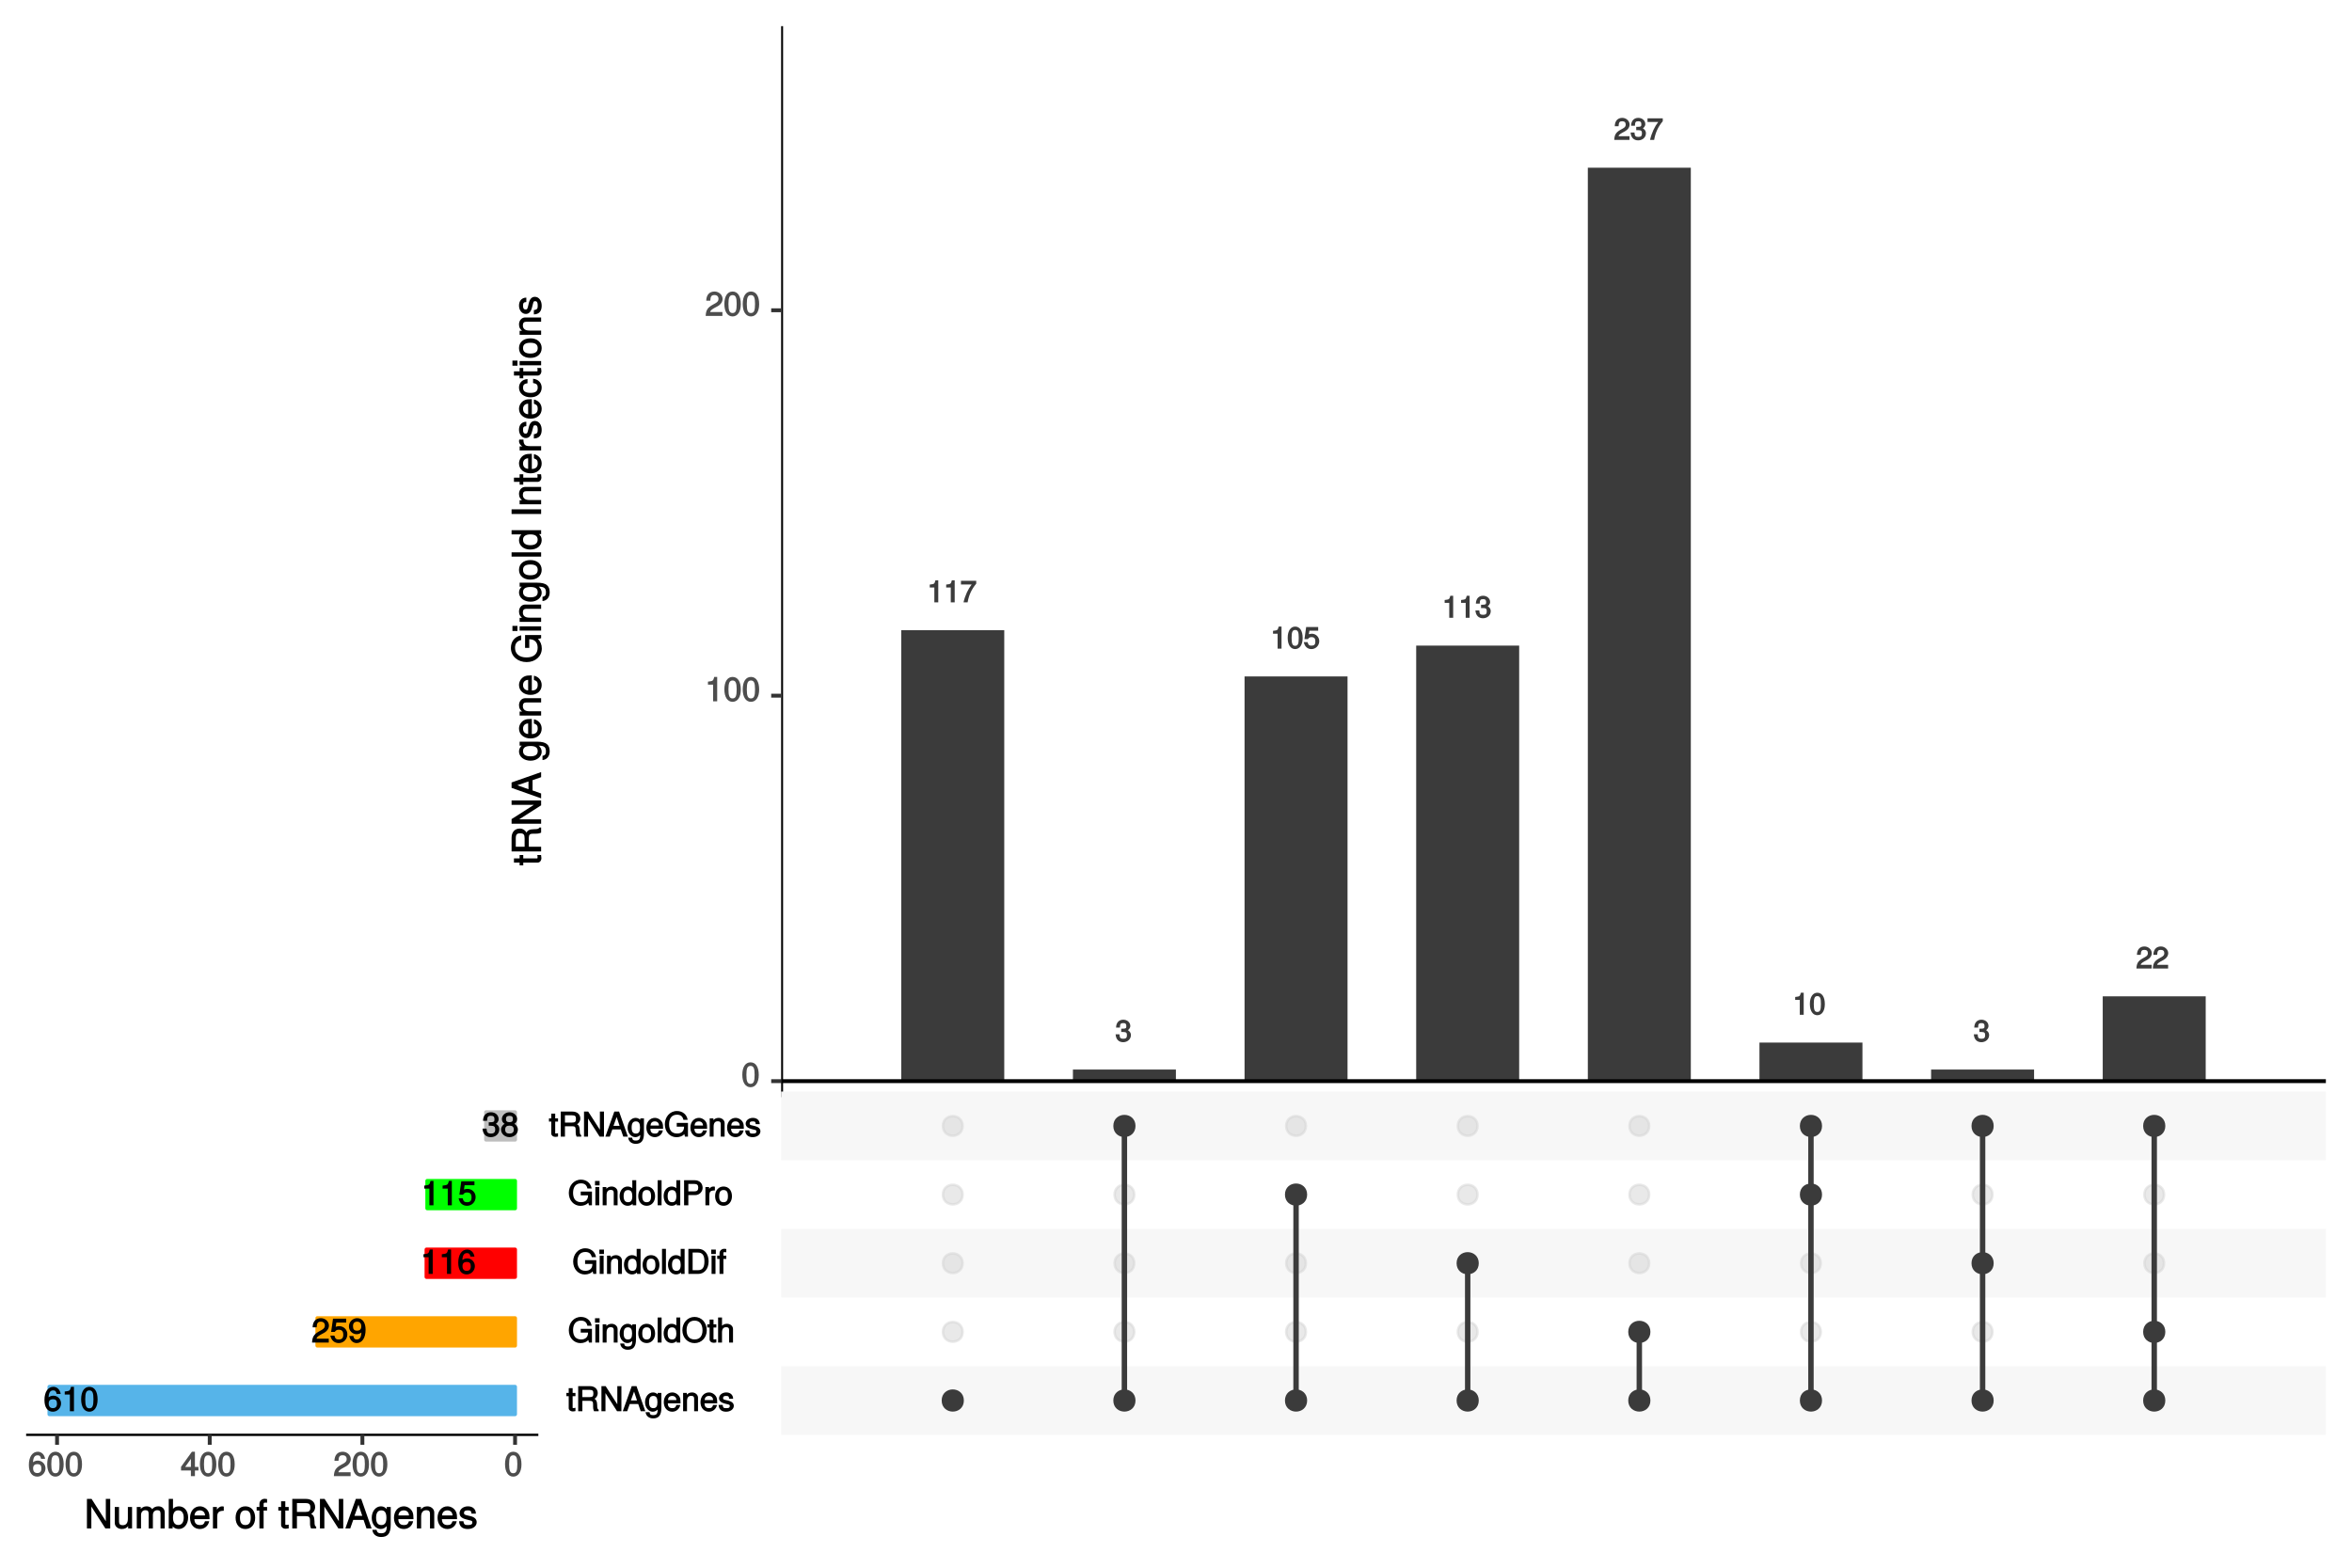 <?xml version="1.0" encoding="UTF-8"?>
<svg xmlns="http://www.w3.org/2000/svg" xmlns:xlink="http://www.w3.org/1999/xlink" width="648pt" height="432pt" viewBox="0 0 648 432" version="1.1">
<defs>
<g>
<symbol overflow="visible" id="glyph0-0">
<path style="stroke:none;" d=""/>
</symbol>
<symbol overflow="visible" id="glyph0-1">
<path style="stroke:none;" d="M 3 -0.156 L 3 -6.078 L 2.219 -6.078 C 1.922 -5.031 1.938 -5.078 0.656 -4.906 L 0.656 -4.109 L 1.922 -4.109 L 1.922 0 L 3 0 Z M 3 -0.156 "/>
</symbol>
<symbol overflow="visible" id="glyph0-2">
<path style="stroke:none;" d="M 4.406 -5.203 L 4.406 -5.953 L 0.203 -5.953 L 0.203 -4.938 L 3.156 -4.938 C 2.219 -3.75 1.344 -1.969 0.906 0 L 2.031 0 C 2.375 -2.016 3.141 -3.641 4.406 -5.156 Z M 4.406 -5.203 "/>
</symbol>
<symbol overflow="visible" id="glyph0-3">
<path style="stroke:none;" d="M 4.297 -1.828 C 4.297 -2.531 3.828 -3.094 3.141 -3.328 L 3.141 -3.016 C 3.672 -3.234 4.125 -3.766 4.125 -4.344 C 4.125 -5.328 3.281 -6.078 2.188 -6.078 C 1.031 -6.078 0.234 -5.297 0.203 -3.906 L 1.266 -3.906 C 1.281 -4.922 1.469 -5.141 2.203 -5.141 C 2.828 -5.141 3.031 -4.922 3.031 -4.312 C 3.031 -3.703 2.953 -3.594 1.625 -3.594 L 1.625 -2.688 L 2.188 -2.688 C 2.984 -2.688 3.203 -2.469 3.203 -1.828 C 3.203 -1.094 2.938 -0.828 2.188 -0.828 C 1.406 -0.828 1.203 -1.062 1.141 -2.047 L 0.078 -2.047 C 0.172 -0.609 0.984 0.125 2.172 0.125 C 3.359 0.125 4.297 -0.734 4.297 -1.828 Z M 4.297 -1.828 "/>
</symbol>
<symbol overflow="visible" id="glyph0-4">
<path style="stroke:none;" d="M 4.297 -2.938 C 4.297 -4.938 3.5 -6.078 2.234 -6.078 C 1 -6.078 0.172 -4.922 0.172 -2.984 C 0.172 -1.031 1 0.125 2.234 0.125 C 3.453 0.125 4.297 -1.031 4.297 -2.938 Z M 3.219 -3 C 3.219 -1.359 3.016 -0.781 2.219 -0.781 C 1.469 -0.781 1.25 -1.391 1.25 -2.969 C 1.25 -4.547 1.469 -5.141 2.234 -5.141 C 3.016 -5.141 3.219 -4.547 3.219 -3 Z M 3.219 -3 "/>
</symbol>
<symbol overflow="visible" id="glyph0-5">
<path style="stroke:none;" d="M 4.344 -2.062 C 4.344 -3.203 3.422 -4.109 2.312 -4.109 C 1.906 -4.109 1.453 -3.953 1.469 -3.969 L 1.625 -4.938 L 4.047 -4.938 L 4.047 -5.953 L 0.734 -5.953 L 0.266 -2.625 L 1.203 -2.625 C 1.578 -3.062 1.734 -3.172 2.188 -3.172 C 2.953 -3.172 3.266 -2.828 3.266 -1.969 C 3.266 -1.141 2.969 -0.828 2.188 -0.828 C 1.562 -0.828 1.344 -0.984 1.125 -1.797 L 0.078 -1.797 C 0.344 -0.484 1.172 0.125 2.203 0.125 C 3.359 0.125 4.344 -0.844 4.344 -2.062 Z M 4.344 -2.062 "/>
</symbol>
<symbol overflow="visible" id="glyph0-6">
<path style="stroke:none;" d="M 4.328 -4.234 C 4.328 -5.203 3.406 -6.078 2.312 -6.078 C 1.125 -6.078 0.266 -5.328 0.234 -3.766 L 1.281 -3.766 C 1.344 -4.891 1.578 -5.141 2.281 -5.141 C 2.938 -5.141 3.25 -4.828 3.25 -4.219 C 3.25 -3.766 3.031 -3.469 2.531 -3.188 L 1.781 -2.766 C 0.562 -2.078 0.156 -1.422 0.094 0 L 4.297 0 L 4.297 -1.016 L 1.281 -1.016 C 1.328 -1.328 1.531 -1.516 2.234 -1.938 L 3.047 -2.375 C 3.859 -2.812 4.328 -3.531 4.328 -4.234 Z M 4.328 -4.234 "/>
</symbol>
<symbol overflow="visible" id="glyph1-0">
<path style="stroke:none;" d=""/>
</symbol>
<symbol overflow="visible" id="glyph1-1">
<path style="stroke:none;" d="M 4.766 -3.234 C 4.766 -5.469 3.906 -6.719 2.5 -6.719 C 1.109 -6.719 0.234 -5.453 0.234 -3.297 C 0.234 -1.125 1.125 0.141 2.5 0.141 C 3.859 0.141 4.766 -1.125 4.766 -3.234 Z M 3.625 -3.312 C 3.625 -1.484 3.375 -0.797 2.484 -0.797 C 1.641 -0.797 1.359 -1.516 1.359 -3.281 C 1.359 -5.047 1.641 -5.734 2.5 -5.734 C 3.359 -5.734 3.625 -5.031 3.625 -3.312 Z M 3.625 -3.312 "/>
</symbol>
<symbol overflow="visible" id="glyph1-2">
<path style="stroke:none;" d="M 3.312 -0.141 L 3.312 -6.719 L 2.5 -6.719 C 2.188 -5.594 2.172 -5.594 0.766 -5.422 L 0.766 -4.594 L 2.188 -4.594 L 2.188 0 L 3.312 0 Z M 3.312 -0.141 "/>
</symbol>
<symbol overflow="visible" id="glyph1-3">
<path style="stroke:none;" d="M 4.797 -4.688 C 4.797 -5.781 3.797 -6.719 2.578 -6.719 C 1.266 -6.719 0.344 -5.906 0.297 -4.203 L 1.406 -4.203 C 1.469 -5.422 1.766 -5.75 2.562 -5.75 C 3.281 -5.75 3.672 -5.359 3.672 -4.672 C 3.672 -4.172 3.406 -3.828 2.844 -3.5 L 2 -3.031 C 0.656 -2.266 0.219 -1.562 0.141 0 L 4.75 0 L 4.75 -1.062 L 1.375 -1.062 C 1.453 -1.453 1.688 -1.688 2.484 -2.156 L 3.391 -2.641 C 4.297 -3.125 4.797 -3.906 4.797 -4.688 Z M 4.797 -4.688 "/>
</symbol>
<symbol overflow="visible" id="glyph1-4">
<path style="stroke:none;" d="M 2.469 -0.141 L 2.469 -0.953 C 2.203 -0.875 2.094 -0.875 1.953 -0.875 C 1.625 -0.875 1.688 -0.828 1.688 -1.156 L 1.688 -4.141 L 2.469 -4.141 L 2.469 -5.031 L 1.688 -5.031 L 1.688 -6.344 L 0.609 -6.344 L 0.609 -5.031 L -0.031 -5.031 L -0.031 -4.141 L 0.609 -4.141 L 0.609 -0.828 C 0.609 -0.344 1.094 0.062 1.688 0.062 C 1.875 0.062 2.062 0.047 2.469 -0.031 Z M 2.469 -0.141 "/>
</symbol>
<symbol overflow="visible" id="glyph1-5">
<path style="stroke:none;" d="M 6.328 -0.141 L 6.328 -0.406 C 5.969 -0.656 5.938 -0.797 5.922 -1.688 C 5.906 -2.781 5.594 -3.234 5.172 -3.422 C 5.625 -3.641 6.078 -4.234 6.078 -5 C 6.078 -6.141 5.203 -6.906 3.906 -6.906 L 0.688 -6.906 L 0.688 0 L 1.844 0 L 1.844 -2.859 L 3.875 -2.859 C 4.625 -2.859 4.812 -2.625 4.797 -1.812 L 4.797 -1.219 C 4.781 -0.812 4.859 -0.406 5.047 0 L 6.328 0 Z M 4.875 -4.875 C 4.875 -4.094 4.641 -3.875 3.734 -3.875 L 1.844 -3.875 L 1.844 -5.891 L 3.734 -5.891 C 4.688 -5.891 4.875 -5.625 4.875 -4.875 Z M 4.875 -4.875 "/>
</symbol>
<symbol overflow="visible" id="glyph1-6">
<path style="stroke:none;" d="M 6.031 -0.141 L 6.031 -6.906 L 4.906 -6.906 L 4.906 -1.344 L 5.188 -1.453 L 1.688 -6.906 L 0.531 -6.906 L 0.531 0 L 1.641 0 L 1.641 -5.516 L 1.375 -5.406 L 4.828 0 L 6.031 0 Z M 6.031 -0.141 "/>
</symbol>
<symbol overflow="visible" id="glyph1-7">
<path style="stroke:none;" d="M 6.094 -0.141 L 3.719 -6.906 L 2.406 -6.906 L -0.062 0 L 1.156 0 L 1.859 -1.984 L 4.188 -1.984 L 4.875 0 L 6.141 0 Z M 4.078 -2.969 L 2.172 -2.969 L 3.203 -5.859 L 2.891 -5.859 L 3.859 -2.969 Z M 4.078 -2.969 "/>
</symbol>
<symbol overflow="visible" id="glyph1-8">
<path style="stroke:none;" d="M 4.594 -0.922 L 4.594 -5.031 L 3.578 -5.031 L 3.578 -4.203 L 3.859 -4.312 C 3.469 -4.875 2.906 -5.172 2.297 -5.172 C 1.078 -5.172 0.094 -4.016 0.094 -2.469 C 0.094 -0.969 1.109 0.141 2.234 0.141 C 2.828 0.141 3.359 -0.156 3.859 -0.75 L 3.578 -0.859 L 3.578 -0.531 C 3.578 0.734 3.234 1.078 2.344 1.078 C 1.75 1.078 1.438 0.984 1.328 0.266 L 0.25 0.266 C 0.344 1.312 1.203 1.984 2.312 1.984 C 3.812 1.984 4.594 1.188 4.594 -0.922 Z M 3.516 -2.484 C 3.516 -1.359 3.188 -0.844 2.375 -0.844 C 1.562 -0.844 1.203 -1.359 1.203 -2.516 C 1.203 -3.672 1.562 -4.203 2.375 -4.203 C 3.188 -4.203 3.516 -3.641 3.516 -2.484 Z M 3.516 -2.484 "/>
</symbol>
<symbol overflow="visible" id="glyph1-9">
<path style="stroke:none;" d="M 4.812 -2.297 C 4.812 -2.984 4.766 -3.422 4.625 -3.781 C 4.312 -4.562 3.438 -5.172 2.547 -5.172 C 1.219 -5.172 0.203 -4.062 0.203 -2.484 C 0.203 -0.922 1.188 0.141 2.531 0.141 C 3.625 0.141 4.531 -0.625 4.75 -1.719 L 3.688 -1.719 C 3.422 -0.953 3.172 -0.844 2.562 -0.844 C 1.766 -0.844 1.328 -1.203 1.312 -2.172 L 4.812 -2.172 Z M 3.969 -2.875 C 3.969 -2.875 3.734 -3.031 3.75 -3.062 L 1.344 -3.062 C 1.391 -3.766 1.766 -4.203 2.531 -4.203 C 3.281 -4.203 3.688 -3.719 3.688 -2.969 Z M 3.969 -2.875 "/>
</symbol>
<symbol overflow="visible" id="glyph1-10">
<path style="stroke:none;" d="M 4.578 -0.141 L 4.578 -3.734 C 4.578 -4.531 3.844 -5.172 2.922 -5.172 C 2.203 -5.172 1.641 -4.859 1.219 -4.203 L 1.484 -4.094 L 1.484 -5.031 L 0.469 -5.031 L 0.469 0 L 1.547 0 L 1.547 -2.766 C 1.547 -3.734 1.922 -4.234 2.688 -4.234 C 3.297 -4.234 3.516 -4.016 3.516 -3.438 L 3.516 0 L 4.578 0 Z M 4.578 -0.141 "/>
</symbol>
<symbol overflow="visible" id="glyph1-11">
<path style="stroke:none;" d="M 4.328 -1.469 C 4.328 -2.188 3.781 -2.672 2.828 -2.906 L 2.094 -3.078 C 1.484 -3.219 1.375 -3.281 1.375 -3.625 C 1.375 -4.062 1.609 -4.203 2.234 -4.203 C 2.844 -4.203 3 -4.078 3.031 -3.438 L 4.141 -3.438 C 4.125 -4.516 3.359 -5.172 2.25 -5.172 C 1.141 -5.172 0.266 -4.469 0.266 -3.578 C 0.266 -2.844 0.812 -2.344 1.938 -2.078 L 2.641 -1.906 C 3.172 -1.766 3.219 -1.75 3.219 -1.406 C 3.219 -0.969 2.938 -0.844 2.281 -0.844 C 1.594 -0.844 1.359 -0.859 1.25 -1.734 L 0.141 -1.734 C 0.188 -0.484 0.969 0.141 2.203 0.141 C 3.406 0.141 4.328 -0.562 4.328 -1.469 Z M 4.328 -1.469 "/>
</symbol>
<symbol overflow="visible" id="glyph1-12">
<path style="stroke:none;" d="M 6.609 -0.141 L 6.609 -3.781 L 3.516 -3.781 L 3.516 -2.75 L 5.531 -2.75 L 5.531 -2.703 C 5.531 -1.531 4.828 -0.859 3.625 -0.859 C 2.125 -0.859 1.406 -1.812 1.406 -3.422 C 1.406 -5.062 2.172 -6.047 3.578 -6.047 C 4.578 -6.047 5.141 -5.609 5.359 -4.625 L 6.531 -4.625 C 6.281 -6.109 5.109 -7.062 3.578 -7.062 C 1.562 -7.062 0.234 -5.359 0.234 -3.391 C 0.234 -1.344 1.641 0.156 3.438 0.156 C 4.344 0.156 5.172 -0.188 5.609 -0.688 L 5.781 0 L 6.609 0 Z M 6.609 -0.141 "/>
</symbol>
<symbol overflow="visible" id="glyph1-13">
<path style="stroke:none;" d="M 1.547 -0.141 L 1.547 -5.031 L 0.469 -5.031 L 0.469 0 L 1.547 0 Z M 1.641 -5.625 L 1.641 -6.703 L 0.375 -6.703 L 0.375 -5.484 L 1.641 -5.484 Z M 1.641 -5.625 "/>
</symbol>
<symbol overflow="visible" id="glyph1-14">
<path style="stroke:none;" d="M 4.797 -2.484 C 4.797 -4.125 3.844 -5.172 2.469 -5.172 C 1.141 -5.172 0.156 -4.125 0.156 -2.516 C 0.156 -0.922 1.125 0.141 2.484 0.141 C 3.812 0.141 4.797 -0.922 4.797 -2.484 Z M 3.688 -2.484 C 3.688 -1.375 3.312 -0.844 2.484 -0.844 C 1.641 -0.844 1.266 -1.359 1.266 -2.516 C 1.266 -3.672 1.641 -4.203 2.484 -4.203 C 3.344 -4.203 3.688 -3.672 3.688 -2.484 Z M 3.688 -2.484 "/>
</symbol>
<symbol overflow="visible" id="glyph1-15">
<path style="stroke:none;" d="M 1.531 -0.141 L 1.531 -6.906 L 0.453 -6.906 L 0.453 0 L 1.531 0 Z M 1.531 -0.141 "/>
</symbol>
<symbol overflow="visible" id="glyph1-16">
<path style="stroke:none;" d="M 4.656 -0.141 L 4.656 -6.906 L 3.578 -6.906 L 3.578 -4.297 L 3.859 -4.406 C 3.531 -4.891 2.922 -5.172 2.281 -5.172 C 1.047 -5.172 0.078 -4.078 0.078 -2.562 C 0.078 -0.953 1.031 0.141 2.312 0.141 C 2.969 0.141 3.531 -0.141 3.938 -0.734 L 3.672 -0.844 L 3.672 0 L 4.656 0 Z M 3.578 -2.5 C 3.578 -1.406 3.219 -0.844 2.422 -0.844 C 1.578 -0.844 1.188 -1.406 1.188 -2.516 C 1.188 -3.625 1.578 -4.188 2.406 -4.188 C 3.234 -4.188 3.578 -3.594 3.578 -2.5 Z M 3.578 -2.5 "/>
</symbol>
<symbol overflow="visible" id="glyph1-17">
<path style="stroke:none;" d="M 6.906 -3.344 C 6.906 -5.484 5.484 -7.062 3.531 -7.062 C 1.641 -7.062 0.188 -5.469 0.188 -3.406 C 0.188 -1.328 1.641 0.156 3.547 0.156 C 5.5 0.156 6.906 -1.406 6.906 -3.344 Z M 5.734 -3.359 C 5.734 -1.766 4.953 -0.859 3.547 -0.859 C 2.141 -0.859 1.344 -1.766 1.344 -3.406 C 1.344 -5.031 2.141 -6.047 3.531 -6.047 C 4.969 -6.047 5.734 -5.031 5.734 -3.359 Z M 5.734 -3.359 "/>
</symbol>
<symbol overflow="visible" id="glyph1-18">
<path style="stroke:none;" d="M 4.578 -0.141 L 4.578 -3.734 C 4.578 -4.531 3.844 -5.172 2.922 -5.172 C 2.25 -5.172 1.719 -4.922 1.266 -4.344 L 1.547 -4.25 L 1.547 -6.906 L 0.469 -6.906 L 0.469 0 L 1.547 0 L 1.547 -2.766 C 1.547 -3.734 1.906 -4.234 2.688 -4.234 C 3.219 -4.234 3.5 -4.062 3.5 -3.438 L 3.5 0 L 4.578 0 Z M 4.578 -0.141 "/>
</symbol>
<symbol overflow="visible" id="glyph1-19">
<path style="stroke:none;" d="M 6.219 -3.453 C 6.219 -5.516 5.047 -6.906 3.359 -6.906 L 0.641 -6.906 L 0.641 0 L 3.359 0 C 5.031 0 6.219 -1.391 6.219 -3.453 Z M 5.062 -3.453 C 5.062 -1.766 4.531 -1.016 3.219 -1.016 L 1.812 -1.016 L 1.812 -5.891 L 3.219 -5.891 C 4.531 -5.891 5.062 -5.141 5.062 -3.453 Z M 5.062 -3.453 "/>
</symbol>
<symbol overflow="visible" id="glyph1-20">
<path style="stroke:none;" d="M 2.5 -4.281 L 2.5 -5.031 L 1.703 -5.031 L 1.703 -5.641 C 1.703 -5.969 1.734 -6 2.078 -6 C 2.141 -6 2.172 -6 2.5 -5.969 L 2.5 -6.859 C 2.172 -6.922 2.078 -6.922 1.922 -6.922 C 1.219 -6.922 0.641 -6.391 0.641 -5.703 L 0.641 -5.031 L 0 -5.031 L 0 -4.141 L 0.641 -4.141 L 0.641 0 L 1.703 0 L 1.703 -4.141 L 2.5 -4.141 Z M 2.5 -4.281 "/>
</symbol>
<symbol overflow="visible" id="glyph1-21">
<path style="stroke:none;" d="M 5.766 -4.812 C 5.766 -6.062 4.875 -6.906 3.562 -6.906 L 0.656 -6.906 L 0.656 0 L 1.828 0 L 1.828 -2.812 L 3.75 -2.812 C 4.844 -2.812 5.766 -3.719 5.766 -4.812 Z M 4.562 -4.859 C 4.562 -4.125 4.25 -3.828 3.438 -3.828 L 1.828 -3.828 L 1.828 -5.891 L 3.438 -5.891 C 4.25 -5.891 4.562 -5.578 4.562 -4.859 Z M 4.562 -4.859 "/>
</symbol>
<symbol overflow="visible" id="glyph1-22">
<path style="stroke:none;" d="M 3.078 -4.234 L 3.078 -5.125 C 2.797 -5.172 2.734 -5.172 2.625 -5.172 C 2.141 -5.172 1.641 -4.844 1.203 -4.141 L 1.484 -4.031 L 1.484 -5.031 L 0.469 -5.031 L 0.469 0 L 1.547 0 L 1.547 -2.609 C 1.547 -3.688 1.75 -4.078 3.078 -4.094 Z M 3.078 -4.234 "/>
</symbol>
<symbol overflow="visible" id="glyph1-23">
<path style="stroke:none;" d="M 4.812 -2.141 C 4.812 -3.344 3.844 -4.281 2.688 -4.281 C 2.062 -4.281 1.438 -4 1.094 -3.531 L 1.359 -3.422 C 1.375 -5 1.734 -5.734 2.641 -5.734 C 3.203 -5.734 3.438 -5.516 3.594 -4.766 L 4.703 -4.766 C 4.531 -5.953 3.688 -6.719 2.703 -6.719 C 1.203 -6.719 0.234 -5.312 0.234 -3.078 C 0.234 -1.062 1.078 0.141 2.562 0.141 C 3.781 0.141 4.812 -0.875 4.812 -2.141 Z M 3.688 -2.078 C 3.688 -1.266 3.297 -0.844 2.562 -0.844 C 1.812 -0.844 1.406 -1.297 1.406 -2.125 C 1.406 -2.922 1.797 -3.297 2.594 -3.297 C 3.359 -3.297 3.688 -2.938 3.688 -2.078 Z M 3.688 -2.078 "/>
</symbol>
<symbol overflow="visible" id="glyph1-24">
<path style="stroke:none;" d="M 4.812 -2.281 C 4.812 -3.547 3.812 -4.516 2.578 -4.516 C 2.125 -4.516 1.641 -4.359 1.594 -4.328 L 1.781 -5.516 L 4.484 -5.516 L 4.484 -6.578 L 0.859 -6.578 L 0.344 -2.938 L 1.328 -2.938 C 1.734 -3.422 1.938 -3.531 2.438 -3.531 C 3.297 -3.531 3.688 -3.125 3.688 -2.172 C 3.688 -1.234 3.312 -0.844 2.438 -0.844 C 1.734 -0.844 1.469 -1.062 1.234 -1.922 L 0.125 -1.922 C 0.422 -0.516 1.312 0.141 2.453 0.141 C 3.75 0.141 4.812 -0.906 4.812 -2.281 Z M 4.812 -2.281 "/>
</symbol>
<symbol overflow="visible" id="glyph1-25">
<path style="stroke:none;" d="M 4.781 -3.516 C 4.781 -5.531 3.922 -6.719 2.453 -6.719 C 1.234 -6.719 0.188 -5.703 0.188 -4.453 C 0.188 -3.25 1.156 -2.297 2.328 -2.297 C 2.938 -2.297 3.484 -2.562 3.906 -3.062 L 3.641 -3.156 C 3.625 -1.578 3.281 -0.844 2.359 -0.844 C 1.797 -0.844 1.562 -1.062 1.406 -1.812 L 0.297 -1.812 C 0.469 -0.625 1.328 0.141 2.312 0.141 C 3.812 0.141 4.781 -1.281 4.781 -3.516 Z M 3.594 -4.469 C 3.594 -3.672 3.203 -3.281 2.422 -3.281 C 1.641 -3.281 1.312 -3.641 1.312 -4.516 C 1.312 -5.328 1.703 -5.75 2.453 -5.75 C 3.188 -5.75 3.594 -5.297 3.594 -4.469 Z M 3.594 -4.469 "/>
</symbol>
<symbol overflow="visible" id="glyph1-26">
<path style="stroke:none;" d="M 4.75 -2.016 C 4.75 -2.797 4.281 -3.391 3.516 -3.641 L 3.516 -3.375 C 4.109 -3.609 4.562 -4.172 4.562 -4.812 C 4.562 -5.922 3.672 -6.719 2.453 -6.719 C 1.141 -6.719 0.297 -5.875 0.266 -4.359 L 1.375 -4.359 C 1.406 -5.453 1.641 -5.75 2.453 -5.75 C 3.172 -5.75 3.422 -5.469 3.422 -4.781 C 3.422 -4.094 3.297 -3.953 1.844 -3.953 L 1.844 -3 L 2.453 -3 C 3.328 -3 3.625 -2.719 3.625 -2 C 3.625 -1.188 3.281 -0.844 2.453 -0.844 C 1.578 -0.844 1.297 -1.141 1.234 -2.219 L 0.125 -2.219 C 0.234 -0.641 1.094 0.141 2.422 0.141 C 3.75 0.141 4.75 -0.797 4.75 -2.016 Z M 4.75 -2.016 "/>
</symbol>
<symbol overflow="visible" id="glyph1-27">
<path style="stroke:none;" d="M 4.812 -1.953 C 4.812 -2.672 4.297 -3.312 3.844 -3.531 C 4.328 -3.828 4.594 -4.25 4.594 -4.859 C 4.594 -5.875 3.641 -6.719 2.5 -6.719 C 1.359 -6.719 0.406 -5.875 0.406 -4.859 C 0.406 -4.266 0.656 -3.844 1.156 -3.531 C 0.703 -3.312 0.172 -2.672 0.172 -1.969 C 0.172 -0.781 1.234 0.141 2.5 0.141 C 3.781 0.141 4.812 -0.781 4.812 -1.953 Z M 3.453 -4.844 C 3.453 -4.25 3.172 -3.984 2.5 -3.984 C 1.828 -3.984 1.531 -4.25 1.531 -4.859 C 1.531 -5.469 1.828 -5.734 2.5 -5.734 C 3.188 -5.734 3.453 -5.469 3.453 -4.844 Z M 3.688 -1.953 C 3.688 -1.188 3.297 -0.844 2.484 -0.844 C 1.703 -0.844 1.312 -1.188 1.312 -1.953 C 1.312 -2.703 1.703 -3.031 2.5 -3.031 C 3.297 -3.031 3.688 -2.703 3.688 -1.953 Z M 3.688 -1.953 "/>
</symbol>
<symbol overflow="visible" id="glyph1-28">
<path style="stroke:none;" d="M 4.891 -1.688 L 4.891 -2.531 L 3.922 -2.531 L 3.922 -6.719 L 3.094 -6.719 L 0.094 -2.562 L 0.094 -1.547 L 2.812 -1.547 L 2.812 0 L 3.922 0 L 3.922 -1.547 L 4.891 -1.547 Z M 2.969 -2.531 L 1.234 -2.531 L 3.078 -5.125 L 2.812 -5.219 L 2.812 -2.531 Z M 2.969 -2.531 "/>
</symbol>
<symbol overflow="visible" id="glyph2-0">
<path style="stroke:none;" d=""/>
</symbol>
<symbol overflow="visible" id="glyph2-1">
<path style="stroke:none;" d="M -0.125 -2.875 L -1.062 -2.875 C -1 -2.625 -0.984 -2.484 -0.984 -2.312 C -0.984 -1.922 -0.953 -1.938 -1.344 -1.938 L -4.922 -1.938 L -4.922 -2.875 L -5.922 -2.875 L -5.922 -1.938 L -7.484 -1.938 L -7.484 -0.781 L -5.922 -0.781 L -5.922 -0.016 L -4.922 -0.016 L -4.922 -0.781 L -0.953 -0.781 C -0.375 -0.781 0.078 -1.312 0.078 -2.016 C 0.078 -2.219 0.047 -2.438 -0.016 -2.875 Z M -0.125 -2.875 "/>
</symbol>
<symbol overflow="visible" id="glyph2-2">
<path style="stroke:none;" d="M -0.125 -7.453 L -0.438 -7.453 C -0.734 -7.047 -0.922 -7 -1.969 -6.984 C -3.266 -6.969 -3.797 -6.641 -4.156 -5.781 L -3.891 -5.781 C -4.312 -6.672 -5 -7.156 -5.891 -7.156 C -7.25 -7.156 -8.141 -6.172 -8.141 -4.625 L -8.141 -0.859 L 0 -0.859 L 0 -2.141 L -3.391 -2.141 L -3.391 -4.594 C -3.391 -5.484 -3.094 -5.766 -2.109 -5.75 L -1.422 -5.75 C -0.922 -5.734 -0.453 -5.828 0 -6.031 L 0 -7.453 Z M -5.75 -5.844 C -4.828 -5.844 -4.547 -5.5 -4.547 -4.438 L -4.547 -2.141 L -6.984 -2.141 L -6.984 -4.438 C -6.984 -5.562 -6.641 -5.844 -5.75 -5.844 Z M -5.75 -5.844 "/>
</symbol>
<symbol overflow="visible" id="glyph2-3">
<path style="stroke:none;" d="M -0.125 -7.109 L -8.141 -7.109 L -8.141 -5.891 L -1.562 -5.891 L -1.656 -6.109 L -8.141 -1.969 L -8.141 -0.688 L 0 -0.688 L 0 -1.906 L -6.516 -1.906 L -6.406 -1.672 L 0 -5.766 L 0 -7.109 Z M -0.125 -7.109 "/>
</symbol>
<symbol overflow="visible" id="glyph2-4">
<path style="stroke:none;" d="M -0.125 -7.188 L -8.141 -4.375 L -8.141 -2.891 L 0 0 L 0 -1.344 L -2.359 -2.172 L -2.359 -5.016 L 0 -5.828 L 0 -7.219 Z M -3.484 -4.844 L -3.484 -2.516 L -6.922 -3.75 L -6.922 -3.484 L -3.484 -4.656 Z M -3.484 -4.844 "/>
</symbol>
<symbol overflow="visible" id="glyph2-5">
<path style="stroke:none;" d=""/>
</symbol>
<symbol overflow="visible" id="glyph2-6">
<path style="stroke:none;" d="M -1.062 -5.406 L -5.922 -5.406 L -5.922 -4.312 L -4.969 -4.312 L -5.062 -4.531 C -5.734 -4.078 -6.094 -3.438 -6.094 -2.719 C -6.094 -1.281 -4.734 -0.172 -2.906 -0.172 C -1.125 -0.172 0.156 -1.312 0.156 -2.641 C 0.156 -3.359 -0.172 -3.938 -0.891 -4.531 L -0.984 -4.312 L -0.609 -4.312 C 0.891 -4.312 1.328 -3.828 1.328 -2.781 C 1.328 -2.078 1.203 -1.656 0.375 -1.516 L 0.375 -0.344 C 1.594 -0.453 2.359 -1.422 2.359 -2.75 C 2.359 -4.531 1.438 -5.406 -1.062 -5.406 Z M -2.922 -4.219 C -1.578 -4.219 -0.938 -3.781 -0.938 -2.828 C -0.938 -1.844 -1.594 -1.375 -2.953 -1.375 C -4.312 -1.375 -4.984 -1.859 -4.984 -2.812 C -4.984 -3.797 -4.297 -4.219 -2.922 -4.219 Z M -2.922 -4.219 "/>
</symbol>
<symbol overflow="visible" id="glyph2-7">
<path style="stroke:none;" d="M -2.703 -5.672 C -3.516 -5.672 -4.031 -5.609 -4.453 -5.438 C -5.391 -5.078 -6.094 -4.078 -6.094 -3.016 C -6.094 -1.453 -4.781 -0.297 -2.922 -0.297 C -1.062 -0.297 0.156 -1.422 0.156 -3 C 0.156 -4.297 -0.703 -5.328 -1.984 -5.578 L -1.984 -4.422 C -1.094 -4.125 -0.938 -3.75 -0.938 -3.031 C -0.938 -2.094 -1.406 -1.516 -2.562 -1.5 L -2.562 -5.672 Z M -3.406 -4.672 C -3.406 -4.672 -3.547 -4.484 -3.578 -4.484 L -3.578 -1.531 C -4.438 -1.594 -4.984 -2.109 -4.984 -3.016 C -4.984 -3.891 -4.391 -4.438 -3.5 -4.438 Z M -3.406 -4.672 "/>
</symbol>
<symbol overflow="visible" id="glyph2-8">
<path style="stroke:none;" d="M -0.125 -5.391 L -4.406 -5.391 C -5.344 -5.391 -6.094 -4.562 -6.094 -3.469 C -6.094 -2.625 -5.719 -1.984 -4.938 -1.484 L -4.844 -1.719 L -5.922 -1.719 L -5.922 -0.609 L 0 -0.609 L 0 -1.781 L -3.25 -1.781 C -4.406 -1.781 -5.031 -2.281 -5.031 -3.203 C -5.031 -3.906 -4.734 -4.219 -4.047 -4.219 L 0 -4.219 L 0 -5.391 Z M -0.125 -5.391 "/>
</symbol>
<symbol overflow="visible" id="glyph2-9">
<path style="stroke:none;" d="M -0.125 -7.781 L -4.422 -7.781 L -4.422 -4.234 L -3.266 -4.234 L -3.266 -6.625 L -3.188 -6.625 C -1.781 -6.625 -0.953 -5.734 -0.953 -4.297 C -0.953 -2.516 -2.109 -1.609 -4.031 -1.609 C -5.969 -1.609 -7.188 -2.578 -7.188 -4.25 C -7.188 -5.438 -6.625 -6.172 -5.484 -6.406 L -5.484 -7.703 C -7.219 -7.391 -8.328 -6.062 -8.328 -4.25 C -8.328 -1.844 -6.344 -0.328 -3.984 -0.328 C -1.562 -0.328 0.188 -1.953 0.188 -4.078 C 0.188 -5.156 -0.219 -6.094 -0.891 -6.688 L 0 -6.906 L 0 -7.781 Z M -0.125 -7.781 "/>
</symbol>
<symbol overflow="visible" id="glyph2-10">
<path style="stroke:none;" d="M -0.125 -1.781 L -5.922 -1.781 L -5.922 -0.609 L 0 -0.609 L 0 -1.781 Z M -6.641 -1.906 L -7.906 -1.906 L -7.906 -0.5 L -6.516 -0.5 L -6.516 -1.906 Z M -6.641 -1.906 "/>
</symbol>
<symbol overflow="visible" id="glyph2-11">
<path style="stroke:none;" d="M -2.922 -5.641 C -4.875 -5.641 -6.094 -4.562 -6.094 -2.938 C -6.094 -1.344 -4.859 -0.25 -2.953 -0.25 C -1.062 -0.25 0.156 -1.344 0.156 -2.953 C 0.156 -4.531 -1.062 -5.641 -2.922 -5.641 Z M -2.922 -4.422 C -1.594 -4.422 -0.938 -3.938 -0.938 -2.953 C -0.938 -1.938 -1.594 -1.453 -2.953 -1.453 C -4.312 -1.453 -4.984 -1.938 -4.984 -2.953 C -4.984 -3.969 -4.328 -4.422 -2.922 -4.422 Z M -2.922 -4.422 "/>
</symbol>
<symbol overflow="visible" id="glyph2-12">
<path style="stroke:none;" d="M -0.125 -1.766 L -8.141 -1.766 L -8.141 -0.594 L 0 -0.594 L 0 -1.766 Z M -0.125 -1.766 "/>
</symbol>
<symbol overflow="visible" id="glyph2-13">
<path style="stroke:none;" d="M -0.125 -5.469 L -8.141 -5.469 L -8.141 -4.312 L -5.078 -4.312 L -5.172 -4.531 C -5.75 -4.156 -6.094 -3.469 -6.094 -2.703 C -6.094 -1.234 -4.812 -0.141 -3.016 -0.141 C -1.094 -0.141 0.156 -1.219 0.156 -2.75 C 0.156 -3.516 -0.156 -4.141 -0.859 -4.625 L -0.953 -4.406 L 0 -4.406 L 0 -5.469 Z M -2.938 -4.312 C -1.625 -4.312 -0.953 -3.828 -0.953 -2.875 C -0.953 -1.875 -1.641 -1.344 -2.953 -1.344 C -4.281 -1.344 -4.984 -1.875 -4.984 -2.859 C -4.984 -3.828 -4.25 -4.312 -2.938 -4.312 Z M -2.938 -4.312 "/>
</symbol>
<symbol overflow="visible" id="glyph2-14">
<path style="stroke:none;" d="M -0.125 -2.219 L -8.141 -2.219 L -8.141 -0.938 L 0 -0.938 L 0 -2.219 Z M -0.125 -2.219 "/>
</symbol>
<symbol overflow="visible" id="glyph2-15">
<path style="stroke:none;" d="M -5 -3.594 L -6.031 -3.594 C -6.078 -3.312 -6.094 -3.234 -6.094 -3.125 C -6.094 -2.531 -5.703 -2 -4.859 -1.484 L -4.766 -1.703 L -5.922 -1.703 L -5.922 -0.609 L 0 -0.609 L 0 -1.781 L -3.062 -1.781 C -4.344 -1.781 -4.844 -2.078 -4.875 -3.594 Z M -5 -3.594 "/>
</symbol>
<symbol overflow="visible" id="glyph2-16">
<path style="stroke:none;" d="M -1.719 -5.078 C -2.562 -5.078 -3.125 -4.484 -3.391 -3.359 L -3.594 -2.5 C -3.766 -1.766 -3.859 -1.578 -4.266 -1.578 C -4.781 -1.578 -4.984 -1.906 -4.984 -2.641 C -4.984 -3.375 -4.797 -3.609 -4.078 -3.641 L -4.078 -4.859 C -5.328 -4.844 -6.094 -3.984 -6.094 -2.672 C -6.094 -1.359 -5.266 -0.359 -4.219 -0.359 C -3.344 -0.359 -2.781 -0.953 -2.469 -2.297 L -2.25 -3.141 C -2.109 -3.766 -2.047 -3.875 -1.641 -3.875 C -1.109 -3.875 -0.938 -3.484 -0.938 -2.703 C -0.938 -1.891 -1 -1.562 -2 -1.422 L -2 -0.234 C -0.547 -0.266 0.156 -1.141 0.156 -2.625 C 0.156 -4.047 -0.625 -5.078 -1.719 -5.078 Z M -1.719 -5.078 "/>
</symbol>
<symbol overflow="visible" id="glyph2-17">
<path style="stroke:none;" d="M -2.219 -5.156 L -2.219 -4.125 C -1.172 -3.953 -0.938 -3.625 -0.938 -2.859 C -0.938 -1.875 -1.562 -1.406 -2.906 -1.406 C -4.312 -1.406 -4.984 -1.859 -4.984 -2.844 C -4.984 -3.594 -4.672 -3.938 -3.75 -4.062 L -3.75 -5.219 C -5.266 -5.109 -6.094 -4.109 -6.094 -2.844 C -6.094 -1.328 -4.781 -0.188 -2.906 -0.188 C -1.078 -0.188 0.156 -1.312 0.156 -2.844 C 0.156 -4.188 -0.781 -5.172 -2.219 -5.297 Z M -2.219 -5.156 "/>
</symbol>
<symbol overflow="visible" id="glyph3-0">
<path style="stroke:none;" d=""/>
</symbol>
<symbol overflow="visible" id="glyph3-1">
<path style="stroke:none;" d="M 7.109 -0.125 L 7.109 -8.141 L 5.891 -8.141 L 5.891 -1.562 L 6.109 -1.656 L 1.969 -8.141 L 0.688 -8.141 L 0.688 0 L 1.906 0 L 1.906 -6.516 L 1.672 -6.406 L 5.766 0 L 7.109 0 Z M 7.109 -0.125 "/>
</symbol>
<symbol overflow="visible" id="glyph3-2">
<path style="stroke:none;" d="M 5.328 -0.125 L 5.328 -5.922 L 4.172 -5.922 L 4.172 -2.672 C 4.172 -1.516 3.703 -0.891 2.766 -0.891 C 2.047 -0.891 1.734 -1.188 1.734 -1.875 L 1.734 -5.922 L 0.562 -5.922 L 0.562 -1.516 C 0.562 -0.578 1.406 0.156 2.5 0.156 C 3.344 0.156 3.953 -0.156 4.484 -0.906 L 4.25 -1 L 4.25 0 L 5.328 0 Z M 5.328 -0.125 "/>
</symbol>
<symbol overflow="visible" id="glyph3-3">
<path style="stroke:none;" d="M 8.328 -0.125 L 8.328 -4.375 C 8.328 -5.391 7.641 -6.094 6.594 -6.094 C 5.828 -6.094 5.281 -5.812 4.859 -5.312 C 4.594 -5.781 4.062 -6.094 3.328 -6.094 C 2.562 -6.094 1.969 -5.766 1.484 -5.078 L 1.719 -4.984 L 1.719 -5.922 L 0.625 -5.922 L 0.625 0 L 1.797 0 L 1.797 -3.688 C 1.797 -4.5 2.25 -5.031 2.984 -5.031 C 3.656 -5.031 3.891 -4.75 3.891 -4.031 L 3.891 0 L 5.062 0 L 5.062 -3.688 C 5.062 -4.5 5.531 -5.031 6.266 -5.031 C 6.938 -5.031 7.172 -4.734 7.172 -4.031 L 7.172 0 L 8.328 0 Z M 8.328 -0.125 "/>
</symbol>
<symbol overflow="visible" id="glyph3-4">
<path style="stroke:none;" d="M 5.781 -3.016 C 5.781 -4.859 4.719 -6.094 3.234 -6.094 C 2.453 -6.094 1.797 -5.75 1.375 -5.125 L 1.609 -5.016 L 1.609 -8.141 L 0.438 -8.141 L 0.438 0 L 1.516 0 L 1.516 -0.938 L 1.297 -0.844 C 1.734 -0.188 2.391 0.156 3.188 0.156 C 4.672 0.156 5.781 -1.188 5.781 -3.016 Z M 4.562 -2.969 C 4.562 -1.688 4.031 -0.953 3.062 -0.953 C 2.109 -0.953 1.609 -1.672 1.609 -2.953 C 1.609 -4.281 2.109 -5.016 3.062 -4.984 C 4.062 -4.984 4.562 -4.234 4.562 -2.969 Z M 4.562 -2.969 "/>
</symbol>
<symbol overflow="visible" id="glyph3-5">
<path style="stroke:none;" d="M 5.672 -2.703 C 5.672 -3.516 5.609 -4.031 5.438 -4.453 C 5.078 -5.391 4.078 -6.094 3.016 -6.094 C 1.453 -6.094 0.297 -4.781 0.297 -2.922 C 0.297 -1.062 1.422 0.156 3 0.156 C 4.297 0.156 5.328 -0.703 5.578 -1.984 L 4.422 -1.984 C 4.125 -1.094 3.75 -0.938 3.031 -0.938 C 2.094 -0.938 1.516 -1.406 1.5 -2.562 L 5.672 -2.562 Z M 4.672 -3.406 C 4.672 -3.406 4.484 -3.547 4.484 -3.578 L 1.531 -3.578 C 1.594 -4.438 2.109 -4.984 3.016 -4.984 C 3.891 -4.984 4.438 -4.391 4.438 -3.5 Z M 4.672 -3.406 "/>
</symbol>
<symbol overflow="visible" id="glyph3-6">
<path style="stroke:none;" d="M 3.594 -5 L 3.594 -6.031 C 3.312 -6.078 3.234 -6.094 3.125 -6.094 C 2.531 -6.094 2 -5.703 1.484 -4.859 L 1.703 -4.766 L 1.703 -5.922 L 0.609 -5.922 L 0.609 0 L 1.781 0 L 1.781 -3.062 C 1.781 -4.344 2.078 -4.844 3.594 -4.875 Z M 3.594 -5 "/>
</symbol>
<symbol overflow="visible" id="glyph3-7">
<path style="stroke:none;" d=""/>
</symbol>
<symbol overflow="visible" id="glyph3-8">
<path style="stroke:none;" d="M 5.641 -2.922 C 5.641 -4.875 4.562 -6.094 2.938 -6.094 C 1.344 -6.094 0.25 -4.859 0.25 -2.953 C 0.25 -1.062 1.344 0.156 2.953 0.156 C 4.531 0.156 5.641 -1.062 5.641 -2.922 Z M 4.422 -2.922 C 4.422 -1.594 3.938 -0.938 2.953 -0.938 C 1.938 -0.938 1.453 -1.594 1.453 -2.953 C 1.453 -4.312 1.938 -4.984 2.953 -4.984 C 3.969 -4.984 4.422 -4.328 4.422 -2.922 Z M 4.422 -2.922 "/>
</symbol>
<symbol overflow="visible" id="glyph3-9">
<path style="stroke:none;" d="M 2.922 -5.047 L 2.922 -5.922 L 1.969 -5.922 L 1.969 -6.672 C 1.969 -7.047 2.062 -7.109 2.469 -7.109 C 2.547 -7.109 2.578 -7.109 2.922 -7.094 L 2.922 -8.094 C 2.578 -8.156 2.469 -8.172 2.281 -8.172 C 1.453 -8.172 0.812 -7.562 0.812 -6.75 L 0.812 -5.922 L 0.047 -5.922 L 0.047 -4.922 L 0.812 -4.922 L 0.812 0 L 1.969 0 L 1.969 -4.922 L 2.922 -4.922 Z M 2.922 -5.047 "/>
</symbol>
<symbol overflow="visible" id="glyph3-10">
<path style="stroke:none;" d="M 2.875 -0.125 L 2.875 -1.062 C 2.625 -1 2.484 -0.984 2.312 -0.984 C 1.922 -0.984 1.938 -0.953 1.938 -1.344 L 1.938 -4.922 L 2.875 -4.922 L 2.875 -5.922 L 1.938 -5.922 L 1.938 -7.484 L 0.781 -7.484 L 0.781 -5.922 L 0.016 -5.922 L 0.016 -4.922 L 0.781 -4.922 L 0.781 -0.953 C 0.781 -0.375 1.312 0.078 2.016 0.078 C 2.219 0.078 2.438 0.047 2.875 -0.016 Z M 2.875 -0.125 "/>
</symbol>
<symbol overflow="visible" id="glyph3-11">
<path style="stroke:none;" d="M 7.453 -0.125 L 7.453 -0.438 C 7.047 -0.734 7 -0.922 6.984 -1.969 C 6.969 -3.266 6.641 -3.797 5.781 -4.156 L 5.781 -3.891 C 6.672 -4.312 7.156 -5 7.156 -5.891 C 7.156 -7.25 6.172 -8.141 4.625 -8.141 L 0.859 -8.141 L 0.859 0 L 2.141 0 L 2.141 -3.391 L 4.594 -3.391 C 5.484 -3.391 5.766 -3.094 5.75 -2.109 L 5.75 -1.422 C 5.734 -0.922 5.828 -0.453 6.031 0 L 7.453 0 Z M 5.844 -5.75 C 5.844 -4.828 5.5 -4.547 4.438 -4.547 L 2.141 -4.547 L 2.141 -6.984 L 4.438 -6.984 C 5.562 -6.984 5.844 -6.641 5.844 -5.75 Z M 5.844 -5.75 "/>
</symbol>
<symbol overflow="visible" id="glyph3-12">
<path style="stroke:none;" d="M 7.188 -0.125 L 4.375 -8.141 L 2.891 -8.141 L 0 0 L 1.344 0 L 2.172 -2.359 L 5.016 -2.359 L 5.828 0 L 7.219 0 Z M 4.844 -3.484 L 2.516 -3.484 L 3.75 -6.922 L 3.484 -6.922 L 4.656 -3.484 Z M 4.844 -3.484 "/>
</symbol>
<symbol overflow="visible" id="glyph3-13">
<path style="stroke:none;" d="M 5.406 -1.062 L 5.406 -5.922 L 4.312 -5.922 L 4.312 -4.969 L 4.531 -5.062 C 4.078 -5.734 3.438 -6.094 2.719 -6.094 C 1.281 -6.094 0.172 -4.734 0.172 -2.906 C 0.172 -1.125 1.312 0.156 2.641 0.156 C 3.359 0.156 3.938 -0.172 4.531 -0.891 L 4.312 -0.984 L 4.312 -0.609 C 4.312 0.891 3.828 1.328 2.781 1.328 C 2.078 1.328 1.656 1.203 1.516 0.375 L 0.344 0.375 C 0.453 1.594 1.422 2.359 2.75 2.359 C 4.531 2.359 5.406 1.438 5.406 -1.062 Z M 4.219 -2.922 C 4.219 -1.578 3.781 -0.938 2.828 -0.938 C 1.844 -0.938 1.375 -1.594 1.375 -2.953 C 1.375 -4.312 1.859 -4.984 2.812 -4.984 C 3.797 -4.984 4.219 -4.297 4.219 -2.922 Z M 4.219 -2.922 "/>
</symbol>
<symbol overflow="visible" id="glyph3-14">
<path style="stroke:none;" d="M 5.391 -0.125 L 5.391 -4.406 C 5.391 -5.344 4.562 -6.094 3.469 -6.094 C 2.625 -6.094 1.984 -5.719 1.484 -4.938 L 1.719 -4.844 L 1.719 -5.922 L 0.609 -5.922 L 0.609 0 L 1.781 0 L 1.781 -3.25 C 1.781 -4.406 2.281 -5.031 3.203 -5.031 C 3.906 -5.031 4.219 -4.734 4.219 -4.047 L 4.219 0 L 5.391 0 Z M 5.391 -0.125 "/>
</symbol>
<symbol overflow="visible" id="glyph3-15">
<path style="stroke:none;" d="M 5.078 -1.719 C 5.078 -2.562 4.484 -3.125 3.359 -3.391 L 2.5 -3.594 C 1.766 -3.766 1.578 -3.859 1.578 -4.266 C 1.578 -4.781 1.906 -4.984 2.641 -4.984 C 3.375 -4.984 3.609 -4.797 3.641 -4.078 L 4.859 -4.078 C 4.844 -5.328 3.984 -6.094 2.672 -6.094 C 1.359 -6.094 0.359 -5.266 0.359 -4.219 C 0.359 -3.344 0.953 -2.781 2.297 -2.469 L 3.141 -2.25 C 3.766 -2.109 3.875 -2.047 3.875 -1.641 C 3.875 -1.109 3.484 -0.938 2.703 -0.938 C 1.891 -0.938 1.562 -1 1.422 -2 L 0.234 -2 C 0.266 -0.547 1.141 0.156 2.625 0.156 C 4.047 0.156 5.078 -0.625 5.078 -1.719 Z M 5.078 -1.719 "/>
</symbol>
</g>
<clipPath id="clip1">
  <path d="M 129.602 0 L 648 0 L 648 303 L 129.602 303 Z M 129.602 0 "/>
</clipPath>
<clipPath id="clip2">
  <path d="M 215.211 7.199 L 641 7.199 L 641 312 L 215.211 312 Z M 215.211 7.199 "/>
</clipPath>
<clipPath id="clip3">
  <path d="M 215.211 244 L 641.801 244 L 641.801 246 L 215.211 246 Z M 215.211 244 "/>
</clipPath>
<clipPath id="clip4">
  <path d="M 215.211 138 L 641.801 138 L 641.801 139 L 215.211 139 Z M 215.211 138 "/>
</clipPath>
<clipPath id="clip5">
  <path d="M 215.211 32 L 641.801 32 L 641.801 33 L 215.211 33 Z M 215.211 32 "/>
</clipPath>
<clipPath id="clip6">
  <path d="M 215.211 297 L 641.801 297 L 641.801 299 L 215.211 299 Z M 215.211 297 "/>
</clipPath>
<clipPath id="clip7">
  <path d="M 215.211 191 L 641.801 191 L 641.801 193 L 215.211 193 Z M 215.211 191 "/>
</clipPath>
<clipPath id="clip8">
  <path d="M 215.211 84 L 641.801 84 L 641.801 87 L 215.211 87 Z M 215.211 84 "/>
</clipPath>
<clipPath id="clip9">
  <path d="M 215.211 7.199 L 216 7.199 L 216 312.758 L 215.211 312.758 Z M 215.211 7.199 "/>
</clipPath>
<clipPath id="clip10">
  <path d="M 215.211 297 L 641.801 297 L 641.801 299 L 215.211 299 Z M 215.211 297 "/>
</clipPath>
<clipPath id="clip11">
  <path d="M 129.602 302.398 L 648 302.398 L 648 432 L 129.602 432 Z M 129.602 302.398 "/>
</clipPath>
<clipPath id="clip12">
  <path d="M 215.211 300.816 L 641 300.816 L 641 396 L 215.211 396 Z M 215.211 300.816 "/>
</clipPath>
<clipPath id="clip13">
  <path d="M 215.211 376 L 641 376 L 641 396 L 215.211 396 Z M 215.211 376 "/>
</clipPath>
<clipPath id="clip14">
  <path d="M 215.211 338 L 641 338 L 641 358 L 215.211 358 Z M 215.211 338 "/>
</clipPath>
<clipPath id="clip15">
  <path d="M 215.211 300.816 L 641 300.816 L 641 320 L 215.211 320 Z M 215.211 300.816 "/>
</clipPath>
<clipPath id="clip16">
  <path d="M 0 302.398 L 130 302.398 L 130 432 L 0 432 Z M 0 302.398 "/>
</clipPath>
<clipPath id="clip17">
  <path d="M 0 302.398 L 130.602 302.398 L 130.602 432 L 0 432 Z M 0 302.398 "/>
</clipPath>
<clipPath id="clip18">
  <path d="M 7.199 300.816 L 149 300.816 L 149 396 L 7.199 396 Z M 7.199 300.816 "/>
</clipPath>
</defs>
<g id="surface1087">
<rect x="0" y="0" width="648" height="432" style="fill:rgb(100%,100%,100%);fill-opacity:1;stroke:none;"/>
<g clip-path="url(#clip1)" clip-rule="nonzero">
<path style="fill-rule:nonzero;fill:rgb(100%,100%,100%);fill-opacity:1;stroke-width:1.067;stroke-linecap:round;stroke-linejoin:round;stroke:rgb(100%,100%,100%);stroke-opacity:1;stroke-miterlimit:10;" d="M 129.602 302.398 L 648 302.398 L 648 0 L 129.602 0 Z M 129.602 302.398 "/>
</g>
<g clip-path="url(#clip2)" clip-rule="nonzero">
<path style=" stroke:none;fill-rule:nonzero;fill:rgb(100%,100%,100%);fill-opacity:1;" d="M 215.211 311.762 L 640.801 311.762 L 640.801 7.203 L 215.211 7.203 Z M 215.211 311.762 "/>
</g>
<g clip-path="url(#clip3)" clip-rule="nonzero">
<path style="fill:none;stroke-width:0.533;stroke-linecap:butt;stroke-linejoin:round;stroke:rgb(100%,100%,100%);stroke-opacity:1;stroke-miterlimit:10;" d="M 215.211 244.816 L 640.801 244.816 "/>
</g>
<g clip-path="url(#clip4)" clip-rule="nonzero">
<path style="fill:none;stroke-width:0.533;stroke-linecap:butt;stroke-linejoin:round;stroke:rgb(100%,100%,100%);stroke-opacity:1;stroke-miterlimit:10;" d="M 215.211 138.609 L 640.801 138.609 "/>
</g>
<g clip-path="url(#clip5)" clip-rule="nonzero">
<path style="fill:none;stroke-width:0.533;stroke-linecap:butt;stroke-linejoin:round;stroke:rgb(100%,100%,100%);stroke-opacity:1;stroke-miterlimit:10;" d="M 215.211 32.406 L 640.801 32.406 "/>
</g>
<g clip-path="url(#clip6)" clip-rule="nonzero">
<path style="fill:none;stroke-width:1.067;stroke-linecap:butt;stroke-linejoin:round;stroke:rgb(100%,100%,100%);stroke-opacity:1;stroke-miterlimit:10;" d="M 215.211 297.918 L 640.801 297.918 "/>
</g>
<g clip-path="url(#clip7)" clip-rule="nonzero">
<path style="fill:none;stroke-width:1.067;stroke-linecap:butt;stroke-linejoin:round;stroke:rgb(100%,100%,100%);stroke-opacity:1;stroke-miterlimit:10;" d="M 215.211 191.711 L 640.801 191.711 "/>
</g>
<g clip-path="url(#clip8)" clip-rule="nonzero">
<path style="fill:none;stroke-width:1.067;stroke-linecap:butt;stroke-linejoin:round;stroke:rgb(100%,100%,100%);stroke-opacity:1;stroke-miterlimit:10;" d="M 215.211 85.508 L 640.801 85.508 "/>
</g>
<path style=" stroke:none;fill-rule:nonzero;fill:rgb(23.137%,23.137%,23.137%);fill-opacity:1;" d="M 248.312 297.918 L 276.684 297.918 L 276.684 173.66 L 248.312 173.66 Z M 248.312 297.918 "/>
<path style=" stroke:none;fill-rule:nonzero;fill:rgb(23.137%,23.137%,23.137%);fill-opacity:1;" d="M 295.602 297.918 L 323.973 297.918 L 323.973 294.73 L 295.602 294.73 Z M 295.602 297.918 "/>
<path style=" stroke:none;fill-rule:nonzero;fill:rgb(23.137%,23.137%,23.137%);fill-opacity:1;" d="M 342.887 297.918 L 371.258 297.918 L 371.258 186.402 L 342.887 186.402 Z M 342.887 297.918 "/>
<path style=" stroke:none;fill-rule:nonzero;fill:rgb(23.137%,23.137%,23.137%);fill-opacity:1;" d="M 390.176 297.918 L 418.547 297.918 L 418.547 177.906 L 390.176 177.906 Z M 390.176 297.918 "/>
<path style=" stroke:none;fill-rule:nonzero;fill:rgb(23.137%,23.137%,23.137%);fill-opacity:1;" d="M 437.465 297.918 L 465.836 297.918 L 465.836 46.215 L 437.465 46.215 Z M 437.465 297.918 "/>
<path style=" stroke:none;fill-rule:nonzero;fill:rgb(23.137%,23.137%,23.137%);fill-opacity:1;" d="M 484.75 297.918 L 513.121 297.918 L 513.121 287.297 L 484.75 287.297 Z M 484.75 297.918 "/>
<path style=" stroke:none;fill-rule:nonzero;fill:rgb(23.137%,23.137%,23.137%);fill-opacity:1;" d="M 532.039 297.918 L 560.41 297.918 L 560.41 294.73 L 532.039 294.73 Z M 532.039 297.918 "/>
<path style=" stroke:none;fill-rule:nonzero;fill:rgb(23.137%,23.137%,23.137%);fill-opacity:1;" d="M 579.324 297.918 L 607.695 297.918 L 607.695 274.555 L 579.324 274.555 Z M 579.324 297.918 "/>
<g style="fill:rgb(23.137%,23.137%,23.137%);fill-opacity:1;">
  <use xlink:href="#glyph0-1" x="255.5" y="165.997"/>
  <use xlink:href="#glyph0-1" x="260.026" y="165.997"/>
  <use xlink:href="#glyph0-2" x="264.553" y="165.997"/>
</g>
<g style="fill:rgb(23.137%,23.137%,23.137%);fill-opacity:1;">
  <use xlink:href="#glyph0-3" x="307.285" y="287.071"/>
</g>
<g style="fill:rgb(23.137%,23.137%,23.137%);fill-opacity:1;">
  <use xlink:href="#glyph0-1" x="350.074" y="178.743"/>
  <use xlink:href="#glyph0-4" x="354.601" y="178.743"/>
  <use xlink:href="#glyph0-5" x="359.127" y="178.743"/>
</g>
<g style="fill:rgb(23.137%,23.137%,23.137%);fill-opacity:1;">
  <use xlink:href="#glyph0-1" x="397.363" y="170.247"/>
  <use xlink:href="#glyph0-1" x="401.89" y="170.247"/>
  <use xlink:href="#glyph0-3" x="406.416" y="170.247"/>
</g>
<g style="fill:rgb(23.137%,23.137%,23.137%);fill-opacity:1;">
  <use xlink:href="#glyph0-6" x="444.648" y="38.556"/>
  <use xlink:href="#glyph0-3" x="449.175" y="38.556"/>
  <use xlink:href="#glyph0-2" x="453.701" y="38.556"/>
</g>
<g style="fill:rgb(23.137%,23.137%,23.137%);fill-opacity:1;">
  <use xlink:href="#glyph0-1" x="493.938" y="279.638"/>
  <use xlink:href="#glyph0-4" x="498.464" y="279.638"/>
</g>
<g style="fill:rgb(23.137%,23.137%,23.137%);fill-opacity:1;">
  <use xlink:href="#glyph0-3" x="543.727" y="287.071"/>
</g>
<g style="fill:rgb(23.137%,23.137%,23.137%);fill-opacity:1;">
  <use xlink:href="#glyph0-6" x="588.512" y="266.892"/>
  <use xlink:href="#glyph0-6" x="593.038" y="266.892"/>
</g>
<g clip-path="url(#clip9)" clip-rule="nonzero">
<path style="fill:none;stroke-width:1.067;stroke-linecap:butt;stroke-linejoin:round;stroke:rgb(0%,0%,0%);stroke-opacity:1;stroke-miterlimit:10;" d="M 215.211 311.762 L 215.211 7.199 "/>
</g>
<g clip-path="url(#clip10)" clip-rule="nonzero">
<path style="fill:none;stroke-width:1.067;stroke-linecap:butt;stroke-linejoin:round;stroke:rgb(0%,0%,0%);stroke-opacity:1;stroke-miterlimit:10;" d="M 215.211 297.918 L 640.801 297.918 "/>
</g>
<g style="fill:rgb(30.196%,30.196%,30.196%);fill-opacity:1;">
  <use xlink:href="#glyph1-1" x="204.281" y="299.461"/>
</g>
<g style="fill:rgb(30.196%,30.196%,30.196%);fill-opacity:1;">
  <use xlink:href="#glyph1-2" x="194.281" y="193.258"/>
  <use xlink:href="#glyph1-1" x="199.337" y="193.258"/>
  <use xlink:href="#glyph1-1" x="204.393" y="193.258"/>
</g>
<g style="fill:rgb(30.196%,30.196%,30.196%);fill-opacity:1;">
  <use xlink:href="#glyph1-3" x="194.281" y="87.055"/>
  <use xlink:href="#glyph1-1" x="199.337" y="87.055"/>
  <use xlink:href="#glyph1-1" x="204.393" y="87.055"/>
</g>
<path style="fill:none;stroke-width:1.067;stroke-linecap:butt;stroke-linejoin:round;stroke:rgb(20%,20%,20%);stroke-opacity:1;stroke-miterlimit:10;" d="M 212.473 297.918 L 215.211 297.918 "/>
<path style="fill:none;stroke-width:1.067;stroke-linecap:butt;stroke-linejoin:round;stroke:rgb(20%,20%,20%);stroke-opacity:1;stroke-miterlimit:10;" d="M 212.473 191.711 L 215.211 191.711 "/>
<path style="fill:none;stroke-width:1.067;stroke-linecap:butt;stroke-linejoin:round;stroke:rgb(20%,20%,20%);stroke-opacity:1;stroke-miterlimit:10;" d="M 212.473 85.508 L 215.211 85.508 "/>
<g style="fill:rgb(0%,0%,0%);fill-opacity:1;">
  <use xlink:href="#glyph2-1" x="149.085" y="238.48"/>
  <use xlink:href="#glyph2-2" x="149.085" y="235.479"/>
  <use xlink:href="#glyph2-3" x="149.085" y="227.684"/>
  <use xlink:href="#glyph2-4" x="149.085" y="219.996"/>
  <use xlink:href="#glyph2-5" x="149.085" y="212.795"/>
  <use xlink:href="#glyph2-6" x="149.085" y="209.793"/>
  <use xlink:href="#glyph2-7" x="149.085" y="203.79"/>
  <use xlink:href="#glyph2-8" x="149.085" y="197.787"/>
  <use xlink:href="#glyph2-7" x="149.085" y="191.784"/>
  <use xlink:href="#glyph2-5" x="149.085" y="185.781"/>
  <use xlink:href="#glyph2-9" x="149.085" y="182.779"/>
  <use xlink:href="#glyph2-10" x="149.085" y="174.379"/>
  <use xlink:href="#glyph2-8" x="149.085" y="171.982"/>
  <use xlink:href="#glyph2-6" x="149.085" y="165.979"/>
  <use xlink:href="#glyph2-11" x="149.085" y="159.977"/>
  <use xlink:href="#glyph2-12" x="149.085" y="153.974"/>
  <use xlink:href="#glyph2-13" x="149.085" y="151.577"/>
  <use xlink:href="#glyph2-5" x="149.085" y="145.574"/>
  <use xlink:href="#glyph2-14" x="149.085" y="142.572"/>
  <use xlink:href="#glyph2-8" x="149.085" y="139.57"/>
  <use xlink:href="#glyph2-1" x="149.085" y="133.567"/>
  <use xlink:href="#glyph2-7" x="149.085" y="130.727"/>
  <use xlink:href="#glyph2-15" x="149.085" y="124.724"/>
  <use xlink:href="#glyph2-16" x="149.085" y="121.074"/>
  <use xlink:href="#glyph2-7" x="149.085" y="115.676"/>
  <use xlink:href="#glyph2-17" x="149.085" y="109.673"/>
  <use xlink:href="#glyph2-1" x="149.085" y="104.274"/>
  <use xlink:href="#glyph2-10" x="149.085" y="101.272"/>
  <use xlink:href="#glyph2-11" x="149.085" y="98.876"/>
  <use xlink:href="#glyph2-8" x="149.085" y="92.873"/>
  <use xlink:href="#glyph2-16" x="149.085" y="86.87"/>
</g>
<g clip-path="url(#clip11)" clip-rule="nonzero">
<path style="fill-rule:nonzero;fill:rgb(100%,100%,100%);fill-opacity:1;stroke-width:1.067;stroke-linecap:round;stroke-linejoin:round;stroke:rgb(100%,100%,100%);stroke-opacity:1;stroke-miterlimit:10;" d="M 129.602 432 L 648 432 L 648 302.398 L 129.602 302.398 Z M 129.602 432 "/>
</g>
<g clip-path="url(#clip12)" clip-rule="nonzero">
<path style=" stroke:none;fill-rule:nonzero;fill:rgb(100%,100%,100%);fill-opacity:1;" d="M 215.211 395.391 L 640.801 395.391 L 640.801 300.816 L 215.211 300.816 Z M 215.211 395.391 "/>
</g>
<g clip-path="url(#clip13)" clip-rule="nonzero">
<path style=" stroke:none;fill-rule:nonzero;fill:rgb(87.843%,87.843%,87.843%);fill-opacity:0.251;" d="M 215.211 395.391 L 640.801 395.391 L 640.801 376.477 L 215.211 376.477 Z M 215.211 395.391 "/>
</g>
<g clip-path="url(#clip14)" clip-rule="nonzero">
<path style=" stroke:none;fill-rule:nonzero;fill:rgb(87.843%,87.843%,87.843%);fill-opacity:0.251;" d="M 215.211 357.559 L 640.801 357.559 L 640.801 338.645 L 215.211 338.645 Z M 215.211 357.559 "/>
</g>
<g clip-path="url(#clip15)" clip-rule="nonzero">
<path style=" stroke:none;fill-rule:nonzero;fill:rgb(87.843%,87.843%,87.843%);fill-opacity:0.251;" d="M 215.211 319.73 L 640.801 319.73 L 640.801 300.816 L 215.211 300.816 Z M 215.211 319.73 "/>
</g>
<path style="fill-rule:nonzero;fill:rgb(23.137%,23.137%,23.137%);fill-opacity:1;stroke-width:0.709;stroke-linecap:round;stroke-linejoin:round;stroke:rgb(23.137%,23.137%,23.137%);stroke-opacity:1;stroke-miterlimit:10;" d="M 265.199 385.934 C 265.199 389.535 259.797 389.535 259.797 385.934 C 259.797 382.328 265.199 382.328 265.199 385.934 "/>
<path style="fill-rule:nonzero;fill:rgb(83.137%,83.137%,83.137%);fill-opacity:0.502;stroke-width:0.709;stroke-linecap:round;stroke-linejoin:round;stroke:rgb(83.137%,83.137%,83.137%);stroke-opacity:0.502;stroke-miterlimit:10;" d="M 265.199 367.016 C 265.199 370.621 259.797 370.621 259.797 367.016 C 259.797 363.414 265.199 363.414 265.199 367.016 "/>
<path style="fill-rule:nonzero;fill:rgb(83.137%,83.137%,83.137%);fill-opacity:0.502;stroke-width:0.709;stroke-linecap:round;stroke-linejoin:round;stroke:rgb(83.137%,83.137%,83.137%);stroke-opacity:0.502;stroke-miterlimit:10;" d="M 265.199 348.102 C 265.199 351.703 259.797 351.703 259.797 348.102 C 259.797 344.5 265.199 344.5 265.199 348.102 "/>
<path style="fill-rule:nonzero;fill:rgb(83.137%,83.137%,83.137%);fill-opacity:0.502;stroke-width:0.709;stroke-linecap:round;stroke-linejoin:round;stroke:rgb(83.137%,83.137%,83.137%);stroke-opacity:0.502;stroke-miterlimit:10;" d="M 265.199 329.188 C 265.199 332.789 259.797 332.789 259.797 329.188 C 259.797 325.586 265.199 325.586 265.199 329.188 "/>
<path style="fill-rule:nonzero;fill:rgb(83.137%,83.137%,83.137%);fill-opacity:0.502;stroke-width:0.709;stroke-linecap:round;stroke-linejoin:round;stroke:rgb(83.137%,83.137%,83.137%);stroke-opacity:0.502;stroke-miterlimit:10;" d="M 265.199 310.273 C 265.199 313.875 259.797 313.875 259.797 310.273 C 259.797 306.672 265.199 306.672 265.199 310.273 "/>
<path style="fill-rule:nonzero;fill:rgb(23.137%,23.137%,23.137%);fill-opacity:1;stroke-width:0.709;stroke-linecap:round;stroke-linejoin:round;stroke:rgb(23.137%,23.137%,23.137%);stroke-opacity:1;stroke-miterlimit:10;" d="M 312.488 385.934 C 312.488 389.535 307.086 389.535 307.086 385.934 C 307.086 382.328 312.488 382.328 312.488 385.934 "/>
<path style="fill-rule:nonzero;fill:rgb(83.137%,83.137%,83.137%);fill-opacity:0.502;stroke-width:0.709;stroke-linecap:round;stroke-linejoin:round;stroke:rgb(83.137%,83.137%,83.137%);stroke-opacity:0.502;stroke-miterlimit:10;" d="M 312.488 367.016 C 312.488 370.621 307.086 370.621 307.086 367.016 C 307.086 363.414 312.488 363.414 312.488 367.016 "/>
<path style="fill-rule:nonzero;fill:rgb(83.137%,83.137%,83.137%);fill-opacity:0.502;stroke-width:0.709;stroke-linecap:round;stroke-linejoin:round;stroke:rgb(83.137%,83.137%,83.137%);stroke-opacity:0.502;stroke-miterlimit:10;" d="M 312.488 348.102 C 312.488 351.703 307.086 351.703 307.086 348.102 C 307.086 344.5 312.488 344.5 312.488 348.102 "/>
<path style="fill-rule:nonzero;fill:rgb(83.137%,83.137%,83.137%);fill-opacity:0.502;stroke-width:0.709;stroke-linecap:round;stroke-linejoin:round;stroke:rgb(83.137%,83.137%,83.137%);stroke-opacity:0.502;stroke-miterlimit:10;" d="M 312.488 329.188 C 312.488 332.789 307.086 332.789 307.086 329.188 C 307.086 325.586 312.488 325.586 312.488 329.188 "/>
<path style="fill-rule:nonzero;fill:rgb(23.137%,23.137%,23.137%);fill-opacity:1;stroke-width:0.709;stroke-linecap:round;stroke-linejoin:round;stroke:rgb(23.137%,23.137%,23.137%);stroke-opacity:1;stroke-miterlimit:10;" d="M 312.488 310.273 C 312.488 313.875 307.086 313.875 307.086 310.273 C 307.086 306.672 312.488 306.672 312.488 310.273 "/>
<path style="fill-rule:nonzero;fill:rgb(23.137%,23.137%,23.137%);fill-opacity:1;stroke-width:0.709;stroke-linecap:round;stroke-linejoin:round;stroke:rgb(23.137%,23.137%,23.137%);stroke-opacity:1;stroke-miterlimit:10;" d="M 359.777 385.934 C 359.777 389.535 354.371 389.535 354.371 385.934 C 354.371 382.328 359.777 382.328 359.777 385.934 "/>
<path style="fill-rule:nonzero;fill:rgb(83.137%,83.137%,83.137%);fill-opacity:0.502;stroke-width:0.709;stroke-linecap:round;stroke-linejoin:round;stroke:rgb(83.137%,83.137%,83.137%);stroke-opacity:0.502;stroke-miterlimit:10;" d="M 359.777 367.016 C 359.777 370.621 354.371 370.621 354.371 367.016 C 354.371 363.414 359.777 363.414 359.777 367.016 "/>
<path style="fill-rule:nonzero;fill:rgb(83.137%,83.137%,83.137%);fill-opacity:0.502;stroke-width:0.709;stroke-linecap:round;stroke-linejoin:round;stroke:rgb(83.137%,83.137%,83.137%);stroke-opacity:0.502;stroke-miterlimit:10;" d="M 359.777 348.102 C 359.777 351.703 354.371 351.703 354.371 348.102 C 354.371 344.5 359.777 344.5 359.777 348.102 "/>
<path style="fill-rule:nonzero;fill:rgb(23.137%,23.137%,23.137%);fill-opacity:1;stroke-width:0.709;stroke-linecap:round;stroke-linejoin:round;stroke:rgb(23.137%,23.137%,23.137%);stroke-opacity:1;stroke-miterlimit:10;" d="M 359.777 329.188 C 359.777 332.789 354.371 332.789 354.371 329.188 C 354.371 325.586 359.777 325.586 359.777 329.188 "/>
<path style="fill-rule:nonzero;fill:rgb(83.137%,83.137%,83.137%);fill-opacity:0.502;stroke-width:0.709;stroke-linecap:round;stroke-linejoin:round;stroke:rgb(83.137%,83.137%,83.137%);stroke-opacity:0.502;stroke-miterlimit:10;" d="M 359.777 310.273 C 359.777 313.875 354.371 313.875 354.371 310.273 C 354.371 306.672 359.777 306.672 359.777 310.273 "/>
<path style="fill-rule:nonzero;fill:rgb(23.137%,23.137%,23.137%);fill-opacity:1;stroke-width:0.709;stroke-linecap:round;stroke-linejoin:round;stroke:rgb(23.137%,23.137%,23.137%);stroke-opacity:1;stroke-miterlimit:10;" d="M 407.062 385.934 C 407.062 389.535 401.66 389.535 401.66 385.934 C 401.66 382.328 407.062 382.328 407.062 385.934 "/>
<path style="fill-rule:nonzero;fill:rgb(83.137%,83.137%,83.137%);fill-opacity:0.502;stroke-width:0.709;stroke-linecap:round;stroke-linejoin:round;stroke:rgb(83.137%,83.137%,83.137%);stroke-opacity:0.502;stroke-miterlimit:10;" d="M 407.062 367.016 C 407.062 370.621 401.66 370.621 401.66 367.016 C 401.66 363.414 407.062 363.414 407.062 367.016 "/>
<path style="fill-rule:nonzero;fill:rgb(23.137%,23.137%,23.137%);fill-opacity:1;stroke-width:0.709;stroke-linecap:round;stroke-linejoin:round;stroke:rgb(23.137%,23.137%,23.137%);stroke-opacity:1;stroke-miterlimit:10;" d="M 407.062 348.102 C 407.062 351.703 401.66 351.703 401.66 348.102 C 401.66 344.5 407.062 344.5 407.062 348.102 "/>
<path style="fill-rule:nonzero;fill:rgb(83.137%,83.137%,83.137%);fill-opacity:0.502;stroke-width:0.709;stroke-linecap:round;stroke-linejoin:round;stroke:rgb(83.137%,83.137%,83.137%);stroke-opacity:0.502;stroke-miterlimit:10;" d="M 407.062 329.188 C 407.062 332.789 401.66 332.789 401.66 329.188 C 401.66 325.586 407.062 325.586 407.062 329.188 "/>
<path style="fill-rule:nonzero;fill:rgb(83.137%,83.137%,83.137%);fill-opacity:0.502;stroke-width:0.709;stroke-linecap:round;stroke-linejoin:round;stroke:rgb(83.137%,83.137%,83.137%);stroke-opacity:0.502;stroke-miterlimit:10;" d="M 407.062 310.273 C 407.062 313.875 401.66 313.875 401.66 310.273 C 401.66 306.672 407.062 306.672 407.062 310.273 "/>
<path style="fill-rule:nonzero;fill:rgb(23.137%,23.137%,23.137%);fill-opacity:1;stroke-width:0.709;stroke-linecap:round;stroke-linejoin:round;stroke:rgb(23.137%,23.137%,23.137%);stroke-opacity:1;stroke-miterlimit:10;" d="M 454.352 385.934 C 454.352 389.535 448.949 389.535 448.949 385.934 C 448.949 382.328 454.352 382.328 454.352 385.934 "/>
<path style="fill-rule:nonzero;fill:rgb(23.137%,23.137%,23.137%);fill-opacity:1;stroke-width:0.709;stroke-linecap:round;stroke-linejoin:round;stroke:rgb(23.137%,23.137%,23.137%);stroke-opacity:1;stroke-miterlimit:10;" d="M 454.352 367.016 C 454.352 370.621 448.949 370.621 448.949 367.016 C 448.949 363.414 454.352 363.414 454.352 367.016 "/>
<path style="fill-rule:nonzero;fill:rgb(83.137%,83.137%,83.137%);fill-opacity:0.502;stroke-width:0.709;stroke-linecap:round;stroke-linejoin:round;stroke:rgb(83.137%,83.137%,83.137%);stroke-opacity:0.502;stroke-miterlimit:10;" d="M 454.352 348.102 C 454.352 351.703 448.949 351.703 448.949 348.102 C 448.949 344.5 454.352 344.5 454.352 348.102 "/>
<path style="fill-rule:nonzero;fill:rgb(83.137%,83.137%,83.137%);fill-opacity:0.502;stroke-width:0.709;stroke-linecap:round;stroke-linejoin:round;stroke:rgb(83.137%,83.137%,83.137%);stroke-opacity:0.502;stroke-miterlimit:10;" d="M 454.352 329.188 C 454.352 332.789 448.949 332.789 448.949 329.188 C 448.949 325.586 454.352 325.586 454.352 329.188 "/>
<path style="fill-rule:nonzero;fill:rgb(83.137%,83.137%,83.137%);fill-opacity:0.502;stroke-width:0.709;stroke-linecap:round;stroke-linejoin:round;stroke:rgb(83.137%,83.137%,83.137%);stroke-opacity:0.502;stroke-miterlimit:10;" d="M 454.352 310.273 C 454.352 313.875 448.949 313.875 448.949 310.273 C 448.949 306.672 454.352 306.672 454.352 310.273 "/>
<path style="fill-rule:nonzero;fill:rgb(23.137%,23.137%,23.137%);fill-opacity:1;stroke-width:0.709;stroke-linecap:round;stroke-linejoin:round;stroke:rgb(23.137%,23.137%,23.137%);stroke-opacity:1;stroke-miterlimit:10;" d="M 501.637 385.934 C 501.637 389.535 496.234 389.535 496.234 385.934 C 496.234 382.328 501.637 382.328 501.637 385.934 "/>
<path style="fill-rule:nonzero;fill:rgb(83.137%,83.137%,83.137%);fill-opacity:0.502;stroke-width:0.709;stroke-linecap:round;stroke-linejoin:round;stroke:rgb(83.137%,83.137%,83.137%);stroke-opacity:0.502;stroke-miterlimit:10;" d="M 501.637 367.016 C 501.637 370.621 496.234 370.621 496.234 367.016 C 496.234 363.414 501.637 363.414 501.637 367.016 "/>
<path style="fill-rule:nonzero;fill:rgb(83.137%,83.137%,83.137%);fill-opacity:0.502;stroke-width:0.709;stroke-linecap:round;stroke-linejoin:round;stroke:rgb(83.137%,83.137%,83.137%);stroke-opacity:0.502;stroke-miterlimit:10;" d="M 501.637 348.102 C 501.637 351.703 496.234 351.703 496.234 348.102 C 496.234 344.5 501.637 344.5 501.637 348.102 "/>
<path style="fill-rule:nonzero;fill:rgb(23.137%,23.137%,23.137%);fill-opacity:1;stroke-width:0.709;stroke-linecap:round;stroke-linejoin:round;stroke:rgb(23.137%,23.137%,23.137%);stroke-opacity:1;stroke-miterlimit:10;" d="M 501.637 329.188 C 501.637 332.789 496.234 332.789 496.234 329.188 C 496.234 325.586 501.637 325.586 501.637 329.188 "/>
<path style="fill-rule:nonzero;fill:rgb(23.137%,23.137%,23.137%);fill-opacity:1;stroke-width:0.709;stroke-linecap:round;stroke-linejoin:round;stroke:rgb(23.137%,23.137%,23.137%);stroke-opacity:1;stroke-miterlimit:10;" d="M 501.637 310.273 C 501.637 313.875 496.234 313.875 496.234 310.273 C 496.234 306.672 501.637 306.672 501.637 310.273 "/>
<path style="fill-rule:nonzero;fill:rgb(23.137%,23.137%,23.137%);fill-opacity:1;stroke-width:0.709;stroke-linecap:round;stroke-linejoin:round;stroke:rgb(23.137%,23.137%,23.137%);stroke-opacity:1;stroke-miterlimit:10;" d="M 548.926 385.934 C 548.926 389.535 543.523 389.535 543.523 385.934 C 543.523 382.328 548.926 382.328 548.926 385.934 "/>
<path style="fill-rule:nonzero;fill:rgb(83.137%,83.137%,83.137%);fill-opacity:0.502;stroke-width:0.709;stroke-linecap:round;stroke-linejoin:round;stroke:rgb(83.137%,83.137%,83.137%);stroke-opacity:0.502;stroke-miterlimit:10;" d="M 548.926 367.016 C 548.926 370.621 543.523 370.621 543.523 367.016 C 543.523 363.414 548.926 363.414 548.926 367.016 "/>
<path style="fill-rule:nonzero;fill:rgb(23.137%,23.137%,23.137%);fill-opacity:1;stroke-width:0.709;stroke-linecap:round;stroke-linejoin:round;stroke:rgb(23.137%,23.137%,23.137%);stroke-opacity:1;stroke-miterlimit:10;" d="M 548.926 348.102 C 548.926 351.703 543.523 351.703 543.523 348.102 C 543.523 344.5 548.926 344.5 548.926 348.102 "/>
<path style="fill-rule:nonzero;fill:rgb(83.137%,83.137%,83.137%);fill-opacity:0.502;stroke-width:0.709;stroke-linecap:round;stroke-linejoin:round;stroke:rgb(83.137%,83.137%,83.137%);stroke-opacity:0.502;stroke-miterlimit:10;" d="M 548.926 329.188 C 548.926 332.789 543.523 332.789 543.523 329.188 C 543.523 325.586 548.926 325.586 548.926 329.188 "/>
<path style="fill-rule:nonzero;fill:rgb(23.137%,23.137%,23.137%);fill-opacity:1;stroke-width:0.709;stroke-linecap:round;stroke-linejoin:round;stroke:rgb(23.137%,23.137%,23.137%);stroke-opacity:1;stroke-miterlimit:10;" d="M 548.926 310.273 C 548.926 313.875 543.523 313.875 543.523 310.273 C 543.523 306.672 548.926 306.672 548.926 310.273 "/>
<path style="fill-rule:nonzero;fill:rgb(23.137%,23.137%,23.137%);fill-opacity:1;stroke-width:0.709;stroke-linecap:round;stroke-linejoin:round;stroke:rgb(23.137%,23.137%,23.137%);stroke-opacity:1;stroke-miterlimit:10;" d="M 596.215 385.934 C 596.215 389.535 590.812 389.535 590.812 385.934 C 590.812 382.328 596.215 382.328 596.215 385.934 "/>
<path style="fill-rule:nonzero;fill:rgb(23.137%,23.137%,23.137%);fill-opacity:1;stroke-width:0.709;stroke-linecap:round;stroke-linejoin:round;stroke:rgb(23.137%,23.137%,23.137%);stroke-opacity:1;stroke-miterlimit:10;" d="M 596.215 367.016 C 596.215 370.621 590.812 370.621 590.812 367.016 C 590.812 363.414 596.215 363.414 596.215 367.016 "/>
<path style="fill-rule:nonzero;fill:rgb(83.137%,83.137%,83.137%);fill-opacity:0.502;stroke-width:0.709;stroke-linecap:round;stroke-linejoin:round;stroke:rgb(83.137%,83.137%,83.137%);stroke-opacity:0.502;stroke-miterlimit:10;" d="M 596.215 348.102 C 596.215 351.703 590.812 351.703 590.812 348.102 C 590.812 344.5 596.215 344.5 596.215 348.102 "/>
<path style="fill-rule:nonzero;fill:rgb(83.137%,83.137%,83.137%);fill-opacity:0.502;stroke-width:0.709;stroke-linecap:round;stroke-linejoin:round;stroke:rgb(83.137%,83.137%,83.137%);stroke-opacity:0.502;stroke-miterlimit:10;" d="M 596.215 329.188 C 596.215 332.789 590.812 332.789 590.812 329.188 C 590.812 325.586 596.215 325.586 596.215 329.188 "/>
<path style="fill-rule:nonzero;fill:rgb(23.137%,23.137%,23.137%);fill-opacity:1;stroke-width:0.709;stroke-linecap:round;stroke-linejoin:round;stroke:rgb(23.137%,23.137%,23.137%);stroke-opacity:1;stroke-miterlimit:10;" d="M 596.215 310.273 C 596.215 313.875 590.812 313.875 590.812 310.273 C 590.812 306.672 596.215 306.672 596.215 310.273 "/>
<path style="fill:none;stroke-width:1.494;stroke-linecap:butt;stroke-linejoin:round;stroke:rgb(23.137%,23.137%,23.137%);stroke-opacity:1;stroke-miterlimit:1;" d="M 309.785 385.934 L 309.785 310.273 "/>
<path style="fill:none;stroke-width:1.494;stroke-linecap:butt;stroke-linejoin:round;stroke:rgb(23.137%,23.137%,23.137%);stroke-opacity:1;stroke-miterlimit:1;" d="M 357.074 385.934 L 357.074 329.188 "/>
<path style="fill:none;stroke-width:1.494;stroke-linecap:butt;stroke-linejoin:round;stroke:rgb(23.137%,23.137%,23.137%);stroke-opacity:1;stroke-miterlimit:1;" d="M 404.363 385.934 L 404.363 348.102 "/>
<path style="fill:none;stroke-width:1.494;stroke-linecap:butt;stroke-linejoin:round;stroke:rgb(23.137%,23.137%,23.137%);stroke-opacity:1;stroke-miterlimit:1;" d="M 451.648 385.934 L 451.648 367.016 "/>
<path style="fill:none;stroke-width:1.494;stroke-linecap:butt;stroke-linejoin:round;stroke:rgb(23.137%,23.137%,23.137%);stroke-opacity:1;stroke-miterlimit:1;" d="M 498.938 385.934 L 498.938 310.273 "/>
<path style="fill:none;stroke-width:1.494;stroke-linecap:butt;stroke-linejoin:round;stroke:rgb(23.137%,23.137%,23.137%);stroke-opacity:1;stroke-miterlimit:1;" d="M 546.227 385.934 L 546.227 310.273 "/>
<path style="fill:none;stroke-width:1.494;stroke-linecap:butt;stroke-linejoin:round;stroke:rgb(23.137%,23.137%,23.137%);stroke-opacity:1;stroke-miterlimit:1;" d="M 593.512 385.934 L 593.512 310.273 "/>
<g style="fill:rgb(0%,0%,0%);fill-opacity:1;">
  <use xlink:href="#glyph1-4" x="156.078" y="388.879"/>
  <use xlink:href="#glyph1-5" x="158.606" y="388.879"/>
  <use xlink:href="#glyph1-6" x="165.172" y="388.879"/>
  <use xlink:href="#glyph1-7" x="171.646" y="388.879"/>
  <use xlink:href="#glyph1-8" x="177.621" y="388.879"/>
  <use xlink:href="#glyph1-9" x="182.677" y="388.879"/>
  <use xlink:href="#glyph1-10" x="187.732" y="388.879"/>
  <use xlink:href="#glyph1-9" x="192.788" y="388.879"/>
  <use xlink:href="#glyph1-11" x="197.844" y="388.879"/>
</g>
<g style="fill:rgb(0%,0%,0%);fill-opacity:1;">
  <use xlink:href="#glyph1-12" x="156.48" y="369.961"/>
  <use xlink:href="#glyph1-13" x="163.556" y="369.961"/>
  <use xlink:href="#glyph1-10" x="165.574" y="369.961"/>
  <use xlink:href="#glyph1-8" x="170.63" y="369.961"/>
  <use xlink:href="#glyph1-14" x="175.686" y="369.961"/>
  <use xlink:href="#glyph1-15" x="180.741" y="369.961"/>
  <use xlink:href="#glyph1-16" x="182.76" y="369.961"/>
  <use xlink:href="#glyph1-17" x="187.815" y="369.961"/>
  <use xlink:href="#glyph1-4" x="194.891" y="369.961"/>
  <use xlink:href="#glyph1-18" x="197.374" y="369.961"/>
</g>
<g style="fill:rgb(0%,0%,0%);fill-opacity:1;">
  <use xlink:href="#glyph1-12" x="157.68" y="351.047"/>
  <use xlink:href="#glyph1-13" x="164.755" y="351.047"/>
  <use xlink:href="#glyph1-10" x="166.773" y="351.047"/>
  <use xlink:href="#glyph1-16" x="171.829" y="351.047"/>
  <use xlink:href="#glyph1-14" x="176.885" y="351.047"/>
  <use xlink:href="#glyph1-15" x="181.94" y="351.047"/>
  <use xlink:href="#glyph1-16" x="183.959" y="351.047"/>
  <use xlink:href="#glyph1-19" x="189.015" y="351.047"/>
  <use xlink:href="#glyph1-13" x="195.58" y="351.047"/>
  <use xlink:href="#glyph1-20" x="197.599" y="351.047"/>
</g>
<g style="fill:rgb(0%,0%,0%);fill-opacity:1;">
  <use xlink:href="#glyph1-12" x="156.48" y="332.133"/>
  <use xlink:href="#glyph1-13" x="163.556" y="332.133"/>
  <use xlink:href="#glyph1-10" x="165.574" y="332.133"/>
  <use xlink:href="#glyph1-16" x="170.63" y="332.133"/>
  <use xlink:href="#glyph1-14" x="175.686" y="332.133"/>
  <use xlink:href="#glyph1-15" x="180.741" y="332.133"/>
  <use xlink:href="#glyph1-16" x="182.76" y="332.133"/>
  <use xlink:href="#glyph1-21" x="187.815" y="332.133"/>
  <use xlink:href="#glyph1-22" x="193.881" y="332.133"/>
  <use xlink:href="#glyph1-14" x="196.864" y="332.133"/>
</g>
<g style="fill:rgb(0%,0%,0%);fill-opacity:1;">
  <use xlink:href="#glyph1-4" x="151.277" y="313.219"/>
  <use xlink:href="#glyph1-5" x="153.806" y="313.219"/>
  <use xlink:href="#glyph1-6" x="160.371" y="313.219"/>
  <use xlink:href="#glyph1-7" x="166.846" y="313.219"/>
  <use xlink:href="#glyph1-8" x="172.82" y="313.219"/>
  <use xlink:href="#glyph1-9" x="177.876" y="313.219"/>
  <use xlink:href="#glyph1-12" x="182.932" y="313.219"/>
  <use xlink:href="#glyph1-9" x="190.007" y="313.219"/>
  <use xlink:href="#glyph1-10" x="195.062" y="313.219"/>
  <use xlink:href="#glyph1-9" x="200.118" y="313.219"/>
  <use xlink:href="#glyph1-11" x="205.174" y="313.219"/>
</g>
<g clip-path="url(#clip16)" clip-rule="nonzero">
<path style=" stroke:none;fill-rule:nonzero;fill:rgb(100%,100%,100%);fill-opacity:1;" d="M 0 432 L 129.602 432 L 129.602 302.398 L 0 302.398 Z M 0 432 "/>
</g>
<g clip-path="url(#clip17)" clip-rule="nonzero">
<path style="fill:none;stroke-width:1.067;stroke-linecap:round;stroke-linejoin:round;stroke:rgb(100%,100%,100%);stroke-opacity:1;stroke-miterlimit:10;" d="M 0 432 L 129.602 432 L 129.602 302.398 L 0 302.398 Z M 0 432 "/>
</g>
<g clip-path="url(#clip18)" clip-rule="nonzero">
<path style=" stroke:none;fill-rule:nonzero;fill:rgb(100%,100%,100%);fill-opacity:1;" d="M 7.199 395.391 L 148.32 395.391 L 148.32 300.816 L 7.199 300.816 Z M 7.199 395.391 "/>
</g>
<path style="fill-rule:nonzero;fill:rgb(33.725%,70.588%,91.373%);fill-opacity:1;stroke-width:1.067;stroke-linecap:butt;stroke-linejoin:round;stroke:rgb(33.725%,70.588%,91.373%);stroke-opacity:1;stroke-miterlimit:10;" d="M 13.613 389.715 L 141.902 389.715 L 141.902 382.148 L 13.613 382.148 Z M 13.613 389.715 "/>
<path style="fill-rule:nonzero;fill:rgb(100%,64.706%,0%);fill-opacity:1;stroke-width:1.067;stroke-linecap:butt;stroke-linejoin:round;stroke:rgb(100%,64.706%,0%);stroke-opacity:1;stroke-miterlimit:10;" d="M 87.434 370.801 L 141.906 370.801 L 141.906 363.234 L 87.434 363.234 Z M 87.434 370.801 "/>
<path style="fill-rule:nonzero;fill:rgb(100%,0%,0%);fill-opacity:1;stroke-width:1.067;stroke-linecap:butt;stroke-linejoin:round;stroke:rgb(100%,0%,0%);stroke-opacity:1;stroke-miterlimit:10;" d="M 117.508 351.887 L 141.902 351.887 L 141.902 344.32 L 117.508 344.32 Z M 117.508 351.887 "/>
<path style="fill-rule:nonzero;fill:rgb(0%,100%,0%);fill-opacity:1;stroke-width:1.067;stroke-linecap:butt;stroke-linejoin:round;stroke:rgb(0%,100%,0%);stroke-opacity:1;stroke-miterlimit:10;" d="M 117.719 332.973 L 141.906 332.973 L 141.906 325.406 L 117.719 325.406 Z M 117.719 332.973 "/>
<path style="fill-rule:nonzero;fill:rgb(74.51%,74.51%,74.51%);fill-opacity:1;stroke-width:1.067;stroke-linecap:butt;stroke-linejoin:round;stroke:rgb(74.51%,74.51%,74.51%);stroke-opacity:1;stroke-miterlimit:10;" d="M 133.914 314.055 L 141.906 314.055 L 141.906 306.488 L 133.914 306.488 Z M 133.914 314.055 "/>
<g style="fill:rgb(0%,0%,0%);fill-opacity:1;">
  <use xlink:href="#glyph1-23" x="12.012" y="388.879"/>
  <use xlink:href="#glyph1-2" x="17.067" y="388.879"/>
  <use xlink:href="#glyph1-1" x="22.123" y="388.879"/>
</g>
<g style="fill:rgb(0%,0%,0%);fill-opacity:1;">
  <use xlink:href="#glyph1-3" x="85.832" y="369.961"/>
  <use xlink:href="#glyph1-24" x="90.888" y="369.961"/>
  <use xlink:href="#glyph1-25" x="95.943" y="369.961"/>
</g>
<g style="fill:rgb(0%,0%,0%);fill-opacity:1;">
  <use xlink:href="#glyph1-2" x="115.906" y="351.047"/>
  <use xlink:href="#glyph1-2" x="120.962" y="351.047"/>
  <use xlink:href="#glyph1-23" x="126.018" y="351.047"/>
</g>
<g style="fill:rgb(0%,0%,0%);fill-opacity:1;">
  <use xlink:href="#glyph1-2" x="116.117" y="332.133"/>
  <use xlink:href="#glyph1-2" x="121.173" y="332.133"/>
  <use xlink:href="#glyph1-24" x="126.229" y="332.133"/>
</g>
<g style="fill:rgb(0%,0%,0%);fill-opacity:1;">
  <use xlink:href="#glyph1-26" x="132.812" y="313.219"/>
  <use xlink:href="#glyph1-27" x="137.868" y="313.219"/>
</g>
<path style="fill:none;stroke-width:0.64;stroke-linecap:butt;stroke-linejoin:round;stroke:rgb(0%,0%,0%);stroke-opacity:1;stroke-miterlimit:10;" d="M 7.199 395.391 L 148.32 395.391 "/>
<path style="fill:none;stroke-width:1.067;stroke-linecap:butt;stroke-linejoin:round;stroke:rgb(20%,20%,20%);stroke-opacity:1;stroke-miterlimit:10;" d="M 141.906 398.129 L 141.906 395.391 "/>
<path style="fill:none;stroke-width:1.067;stroke-linecap:butt;stroke-linejoin:round;stroke:rgb(20%,20%,20%);stroke-opacity:1;stroke-miterlimit:10;" d="M 99.844 398.129 L 99.844 395.391 "/>
<path style="fill:none;stroke-width:1.067;stroke-linecap:butt;stroke-linejoin:round;stroke:rgb(20%,20%,20%);stroke-opacity:1;stroke-miterlimit:10;" d="M 57.781 398.129 L 57.781 395.391 "/>
<path style="fill:none;stroke-width:1.067;stroke-linecap:butt;stroke-linejoin:round;stroke:rgb(20%,20%,20%);stroke-opacity:1;stroke-miterlimit:10;" d="M 15.719 398.129 L 15.719 395.391 "/>
<g style="fill:rgb(30.196%,30.196%,30.196%);fill-opacity:1;">
  <use xlink:href="#glyph1-1" x="138.906" y="406.766"/>
</g>
<g style="fill:rgb(30.196%,30.196%,30.196%);fill-opacity:1;">
  <use xlink:href="#glyph1-3" x="91.844" y="406.766"/>
  <use xlink:href="#glyph1-1" x="96.899" y="406.766"/>
  <use xlink:href="#glyph1-1" x="101.955" y="406.766"/>
</g>
<g style="fill:rgb(30.196%,30.196%,30.196%);fill-opacity:1;">
  <use xlink:href="#glyph1-28" x="49.781" y="406.766"/>
  <use xlink:href="#glyph1-1" x="54.837" y="406.766"/>
  <use xlink:href="#glyph1-1" x="59.893" y="406.766"/>
</g>
<g style="fill:rgb(30.196%,30.196%,30.196%);fill-opacity:1;">
  <use xlink:href="#glyph1-23" x="7.719" y="406.766"/>
  <use xlink:href="#glyph1-1" x="12.774" y="406.766"/>
  <use xlink:href="#glyph1-1" x="17.83" y="406.766"/>
</g>
<g style="fill:rgb(0%,0%,0%);fill-opacity:1;">
  <use xlink:href="#glyph3-1" x="23.262" y="421.187"/>
  <use xlink:href="#glyph3-2" x="31.057" y="421.187"/>
  <use xlink:href="#glyph3-3" x="37.06" y="421.187"/>
  <use xlink:href="#glyph3-4" x="46.054" y="421.187"/>
  <use xlink:href="#glyph3-5" x="52.057" y="421.187"/>
  <use xlink:href="#glyph3-6" x="58.06" y="421.187"/>
  <use xlink:href="#glyph3-7" x="61.655" y="421.187"/>
  <use xlink:href="#glyph3-8" x="64.657" y="421.187"/>
  <use xlink:href="#glyph3-9" x="70.66" y="421.187"/>
  <use xlink:href="#glyph3-7" x="73.662" y="421.187"/>
  <use xlink:href="#glyph3-10" x="76.664" y="421.187"/>
  <use xlink:href="#glyph3-11" x="79.666" y="421.187"/>
  <use xlink:href="#glyph3-1" x="87.461" y="421.187"/>
  <use xlink:href="#glyph3-12" x="95.148" y="421.187"/>
  <use xlink:href="#glyph3-13" x="102.242" y="421.187"/>
  <use xlink:href="#glyph3-5" x="108.245" y="421.187"/>
  <use xlink:href="#glyph3-14" x="114.248" y="421.187"/>
  <use xlink:href="#glyph3-5" x="120.251" y="421.187"/>
  <use xlink:href="#glyph3-15" x="126.254" y="421.187"/>
</g>
</g>
</svg>

